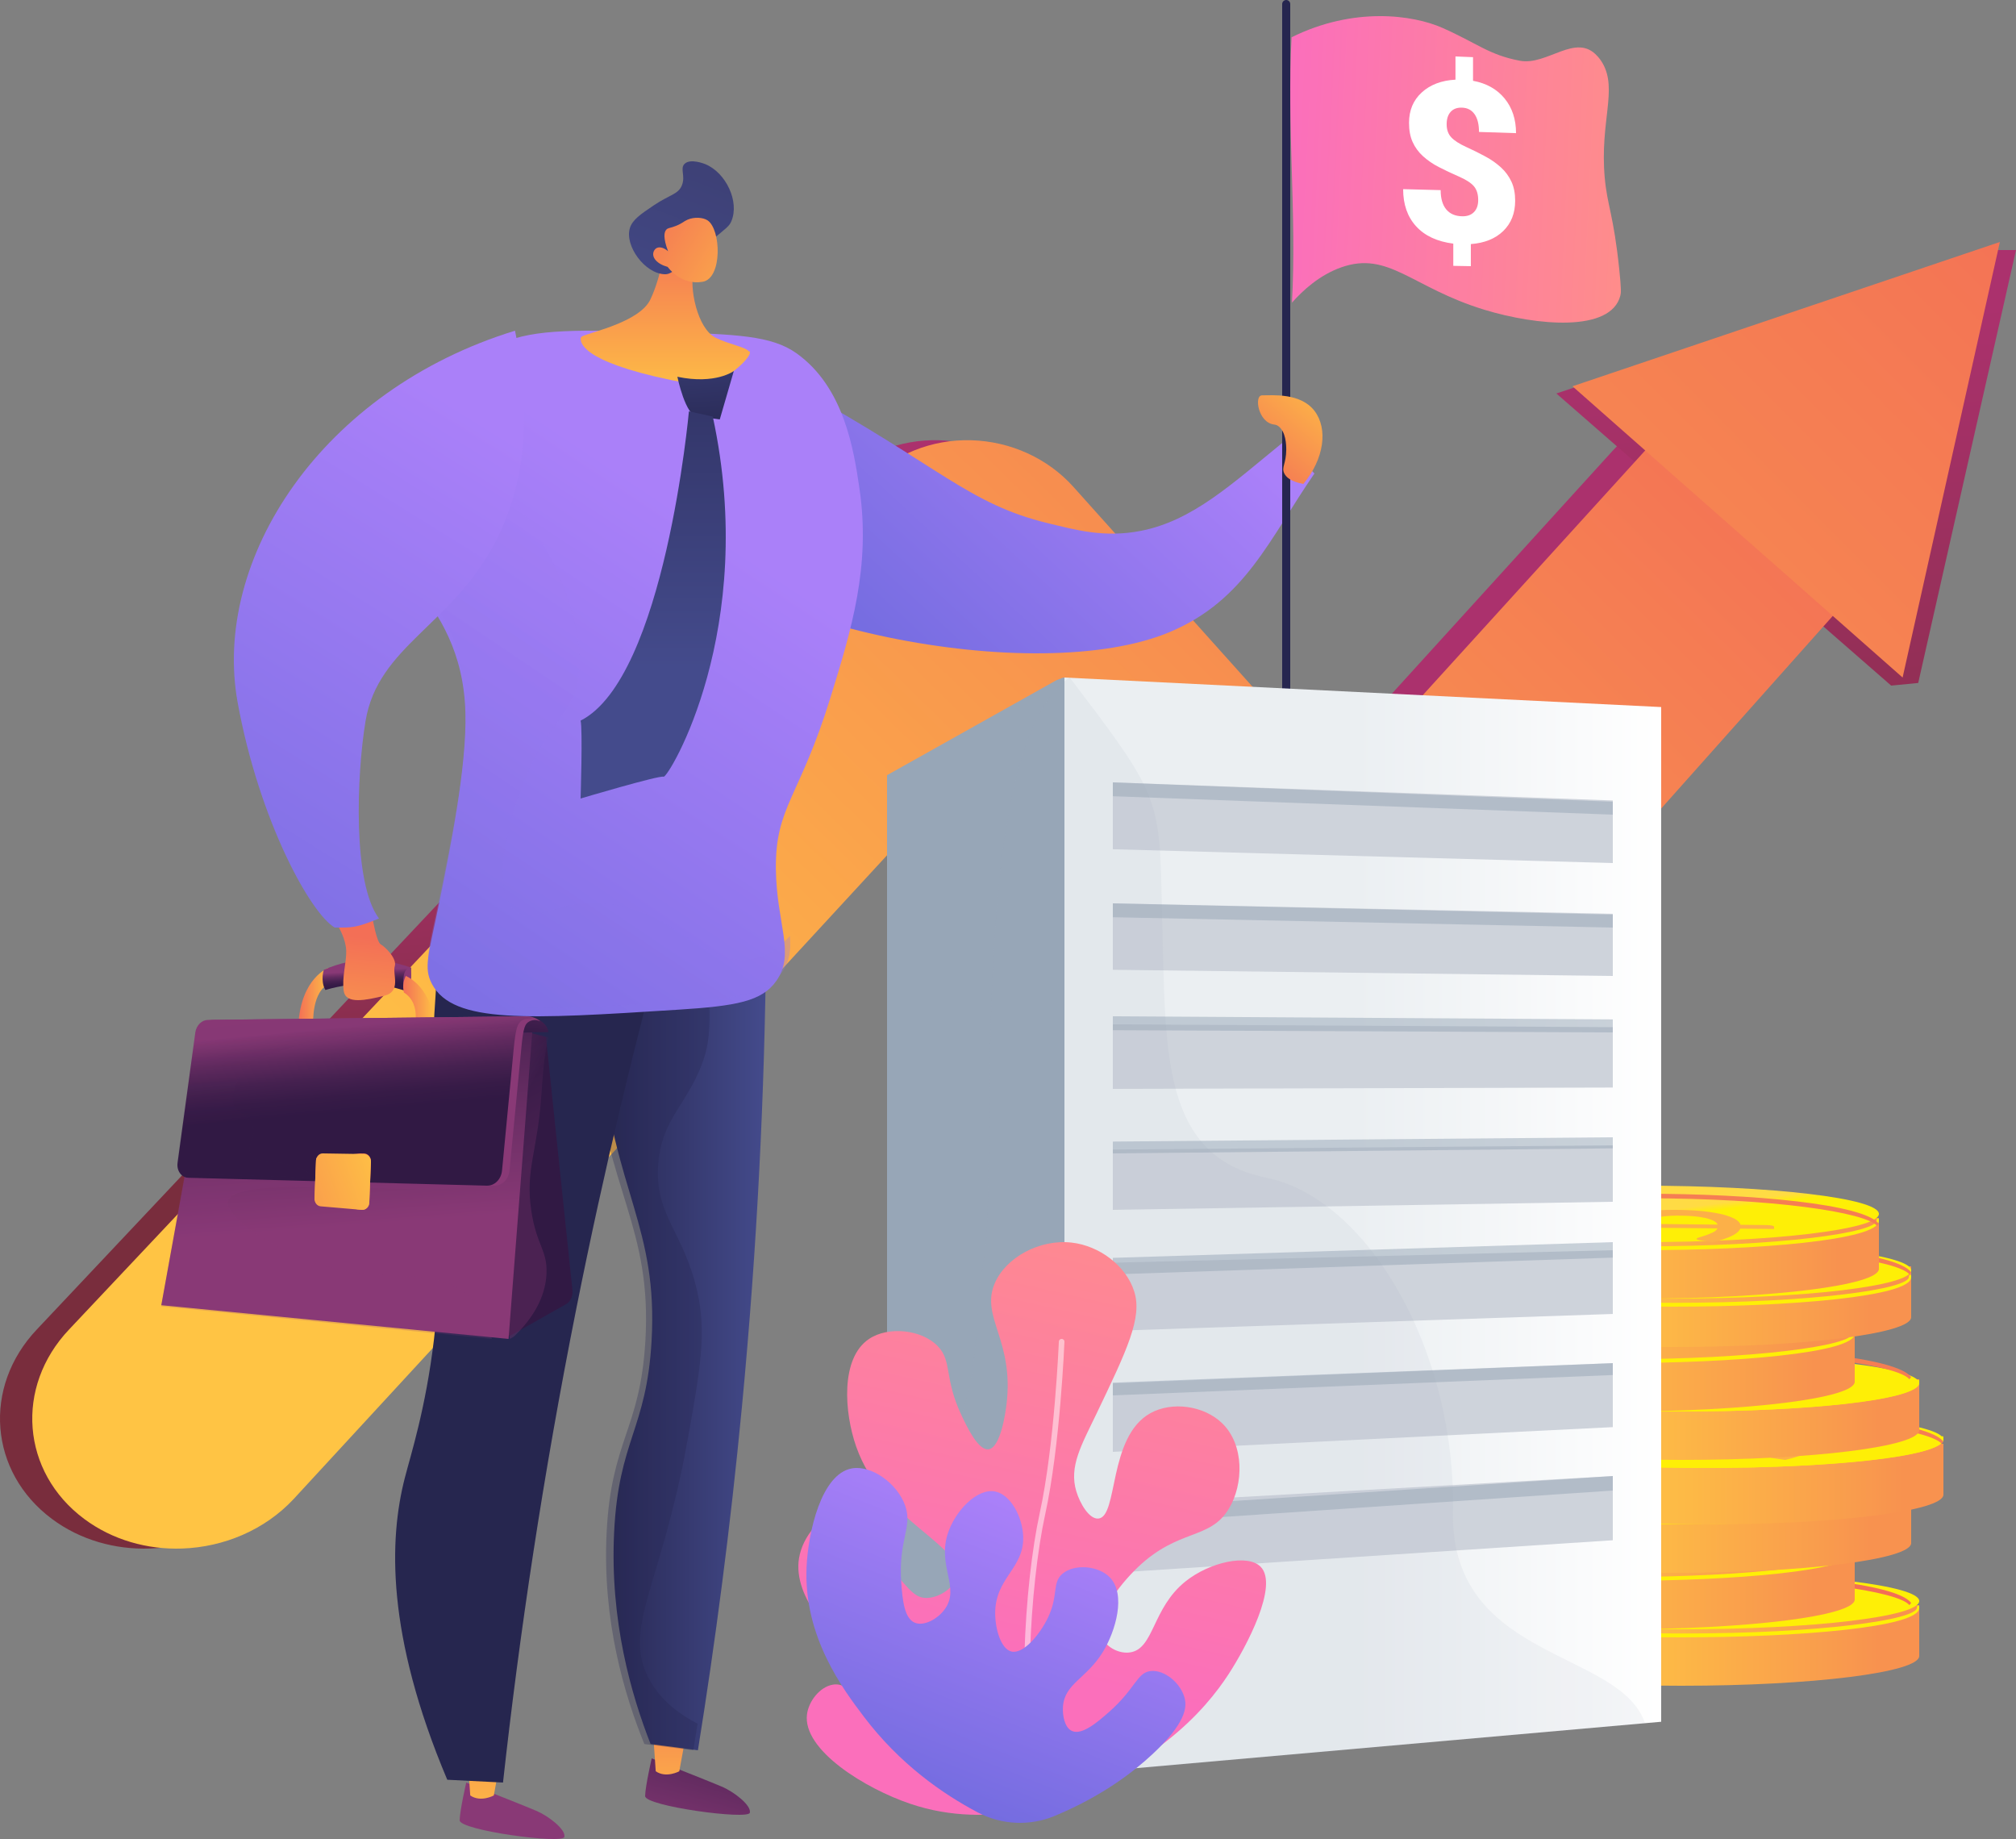 <?xml version="1.0" encoding="UTF-8"?>
<svg width="250px" height="228px" viewBox="0 0 250 228" version="1.1" xmlns="http://www.w3.org/2000/svg" xmlns:xlink="http://www.w3.org/1999/xlink">
    <rect x="0" y="0" width="250" height="228" fill="#808080" stroke="none"/>
    <title>Asset 1 CopySVG</title>
    <defs>
        <linearGradient x1="-8.548%" y1="50%" x2="106.495%" y2="50%" id="linearGradient-1">
            <stop stop-color="#FCB148" offset="0%"></stop>
            <stop stop-color="#FDBA46" offset="5%"></stop>
            <stop stop-color="#FFC244" offset="14%"></stop>
            <stop stop-color="#FFC444" offset="32%"></stop>
            <stop stop-color="#FDB946" offset="48%"></stop>
            <stop stop-color="#F99C4D" offset="78%"></stop>
            <stop stop-color="#F8924F" offset="87%"></stop>
            <stop stop-color="#F8924F" offset="100%"></stop>
        </linearGradient>
        <linearGradient x1="49.503%" y1="49.548%" x2="55.568%" y2="55.055%" id="linearGradient-2">
            <stop stop-color="#FFDB44" offset="0%"></stop>
            <stop stop-color="#FEEF06" offset="100%"></stop>
        </linearGradient>
        <linearGradient x1="49.237%" y1="49.413%" x2="51.098%" y2="50.366%" id="linearGradient-3">
            <stop stop-color="#FFDB44" offset="0%"></stop>
            <stop stop-color="#FEEF06" offset="100%"></stop>
        </linearGradient>
        <linearGradient x1="50.902%" y1="50.753%" x2="49.019%" y2="49.596%" id="linearGradient-4">
            <stop stop-color="#F36F56" offset="0%"></stop>
            <stop stop-color="#F99C4C" offset="31%"></stop>
            <stop stop-color="#FDB946" offset="55%"></stop>
            <stop stop-color="#FFC444" offset="68%"></stop>
            <stop stop-color="#FFC244" offset="80%"></stop>
            <stop stop-color="#FEBA46" offset="87%"></stop>
            <stop stop-color="#FCAD49" offset="92%"></stop>
            <stop stop-color="#F99A4D" offset="96%"></stop>
            <stop stop-color="#F68252" offset="100%"></stop>
            <stop stop-color="#F57E53" offset="100%"></stop>
        </linearGradient>
        <linearGradient x1="-8.549%" y1="50.032%" x2="106.497%" y2="50.032%" id="linearGradient-5">
            <stop stop-color="#FCB148" offset="0%"></stop>
            <stop stop-color="#FDBA46" offset="5%"></stop>
            <stop stop-color="#FFC244" offset="14%"></stop>
            <stop stop-color="#FFC444" offset="32%"></stop>
            <stop stop-color="#FDB946" offset="48%"></stop>
            <stop stop-color="#F99C4D" offset="78%"></stop>
            <stop stop-color="#F8924F" offset="87%"></stop>
            <stop stop-color="#F8924F" offset="100%"></stop>
        </linearGradient>
        <linearGradient x1="49.229%" y1="49.413%" x2="51.091%" y2="50.365%" id="linearGradient-6">
            <stop stop-color="#FFDB44" offset="0%"></stop>
            <stop stop-color="#FEEF06" offset="100%"></stop>
        </linearGradient>
        <linearGradient x1="-545.783%" y1="33.591%" x2="-543.902%" y2="34.747%" id="linearGradient-7">
            <stop stop-color="#F36F56" offset="0%"></stop>
            <stop stop-color="#F99C4C" offset="31%"></stop>
            <stop stop-color="#FDB946" offset="55%"></stop>
            <stop stop-color="#FFC444" offset="68%"></stop>
            <stop stop-color="#FFC244" offset="80%"></stop>
            <stop stop-color="#FEBA46" offset="87%"></stop>
            <stop stop-color="#FCAD49" offset="92%"></stop>
            <stop stop-color="#F99A4D" offset="96%"></stop>
            <stop stop-color="#F68252" offset="100%"></stop>
            <stop stop-color="#F57E53" offset="100%"></stop>
        </linearGradient>
        <linearGradient x1="49.503%" y1="49.548%" x2="55.568%" y2="55.055%" id="linearGradient-8">
            <stop stop-color="#FFDB44" offset="0%"></stop>
            <stop stop-color="#FEEF06" offset="100%"></stop>
        </linearGradient>
        <linearGradient x1="49.237%" y1="49.413%" x2="51.098%" y2="50.366%" id="linearGradient-9">
            <stop stop-color="#FFDB44" offset="0%"></stop>
            <stop stop-color="#FEEF06" offset="100%"></stop>
        </linearGradient>
        <linearGradient x1="-570.115%" y1="35.32%" x2="-568.233%" y2="36.476%" id="linearGradient-10">
            <stop stop-color="#F36F56" offset="0%"></stop>
            <stop stop-color="#F99C4C" offset="31%"></stop>
            <stop stop-color="#FDB946" offset="55%"></stop>
            <stop stop-color="#FFC444" offset="68%"></stop>
            <stop stop-color="#FFC244" offset="80%"></stop>
            <stop stop-color="#FEBA46" offset="87%"></stop>
            <stop stop-color="#FCAD49" offset="92%"></stop>
            <stop stop-color="#F99A4D" offset="96%"></stop>
            <stop stop-color="#F68252" offset="100%"></stop>
            <stop stop-color="#F57E53" offset="100%"></stop>
        </linearGradient>
        <linearGradient x1="-8.549%" y1="50.036%" x2="106.495%" y2="50.036%" id="linearGradient-11">
            <stop stop-color="#FCB148" offset="0%"></stop>
            <stop stop-color="#FDBA46" offset="5%"></stop>
            <stop stop-color="#FFC244" offset="14%"></stop>
            <stop stop-color="#FFC444" offset="32%"></stop>
            <stop stop-color="#FDB946" offset="48%"></stop>
            <stop stop-color="#F99C4D" offset="78%"></stop>
            <stop stop-color="#F8924F" offset="87%"></stop>
            <stop stop-color="#F8924F" offset="100%"></stop>
        </linearGradient>
        <linearGradient x1="49.237%" y1="49.413%" x2="51.098%" y2="50.365%" id="linearGradient-12">
            <stop stop-color="#FFDB44" offset="0%"></stop>
            <stop stop-color="#FEEF06" offset="100%"></stop>
        </linearGradient>
        <linearGradient x1="-584.864%" y1="37.054%" x2="-582.982%" y2="38.21%" id="linearGradient-13">
            <stop stop-color="#F36F56" offset="0%"></stop>
            <stop stop-color="#F99C4C" offset="31%"></stop>
            <stop stop-color="#FDB946" offset="55%"></stop>
            <stop stop-color="#FFC444" offset="68%"></stop>
            <stop stop-color="#FFC244" offset="80%"></stop>
            <stop stop-color="#FEBA46" offset="87%"></stop>
            <stop stop-color="#FCAD49" offset="92%"></stop>
            <stop stop-color="#F99A4D" offset="96%"></stop>
            <stop stop-color="#F68252" offset="100%"></stop>
            <stop stop-color="#F57E53" offset="100%"></stop>
        </linearGradient>
        <linearGradient x1="49.503%" y1="49.548%" x2="55.568%" y2="55.055%" id="linearGradient-14">
            <stop stop-color="#FFDB44" offset="0%"></stop>
            <stop stop-color="#FEEF06" offset="100%"></stop>
        </linearGradient>
        <linearGradient x1="-573.971%" y1="38.925%" x2="-572.088%" y2="40.081%" id="linearGradient-15">
            <stop stop-color="#F36F56" offset="0%"></stop>
            <stop stop-color="#F99C4C" offset="31%"></stop>
            <stop stop-color="#FDB946" offset="55%"></stop>
            <stop stop-color="#FFC444" offset="68%"></stop>
            <stop stop-color="#FFC244" offset="80%"></stop>
            <stop stop-color="#FEBA46" offset="87%"></stop>
            <stop stop-color="#FCAD49" offset="92%"></stop>
            <stop stop-color="#F99A4D" offset="96%"></stop>
            <stop stop-color="#F68252" offset="100%"></stop>
            <stop stop-color="#F57E53" offset="100%"></stop>
        </linearGradient>
        <linearGradient x1="-8.549%" y1="50%" x2="106.497%" y2="50%" id="linearGradient-16">
            <stop stop-color="#FCB148" offset="0%"></stop>
            <stop stop-color="#FDBA46" offset="5%"></stop>
            <stop stop-color="#FFC244" offset="14%"></stop>
            <stop stop-color="#FFC444" offset="32%"></stop>
            <stop stop-color="#FDB946" offset="48%"></stop>
            <stop stop-color="#F99C4D" offset="78%"></stop>
            <stop stop-color="#F8924F" offset="87%"></stop>
            <stop stop-color="#F8924F" offset="100%"></stop>
        </linearGradient>
        <linearGradient x1="49.501%" y1="49.548%" x2="55.566%" y2="55.055%" id="linearGradient-17">
            <stop stop-color="#FFDB44" offset="0%"></stop>
            <stop stop-color="#FEEF06" offset="100%"></stop>
        </linearGradient>
        <linearGradient x1="49.229%" y1="49.413%" x2="51.091%" y2="50.366%" id="linearGradient-18">
            <stop stop-color="#FFDB44" offset="0%"></stop>
            <stop stop-color="#FEEF06" offset="100%"></stop>
        </linearGradient>
        <linearGradient x1="-545.739%" y1="40.663%" x2="-543.858%" y2="41.819%" id="linearGradient-19">
            <stop stop-color="#F36F56" offset="0%"></stop>
            <stop stop-color="#F99C4C" offset="31%"></stop>
            <stop stop-color="#FDB946" offset="55%"></stop>
            <stop stop-color="#FFC444" offset="68%"></stop>
            <stop stop-color="#FFC244" offset="80%"></stop>
            <stop stop-color="#FEBA46" offset="87%"></stop>
            <stop stop-color="#FCAD49" offset="92%"></stop>
            <stop stop-color="#F99A4D" offset="96%"></stop>
            <stop stop-color="#F68252" offset="100%"></stop>
            <stop stop-color="#F57E53" offset="100%"></stop>
        </linearGradient>
        <linearGradient x1="-8.548%" y1="49.995%" x2="106.495%" y2="49.995%" id="linearGradient-20">
            <stop stop-color="#FCB148" offset="0%"></stop>
            <stop stop-color="#FDBA46" offset="5%"></stop>
            <stop stop-color="#FFC244" offset="14%"></stop>
            <stop stop-color="#FFC444" offset="32%"></stop>
            <stop stop-color="#FDB946" offset="48%"></stop>
            <stop stop-color="#F99C4D" offset="78%"></stop>
            <stop stop-color="#F8924F" offset="87%"></stop>
            <stop stop-color="#F8924F" offset="100%"></stop>
        </linearGradient>
        <linearGradient x1="-570.115%" y1="42.388%" x2="-568.233%" y2="43.545%" id="linearGradient-21">
            <stop stop-color="#F36F56" offset="0%"></stop>
            <stop stop-color="#F99C4C" offset="31%"></stop>
            <stop stop-color="#FDB946" offset="55%"></stop>
            <stop stop-color="#FFC444" offset="68%"></stop>
            <stop stop-color="#FFC244" offset="80%"></stop>
            <stop stop-color="#FEBA46" offset="87%"></stop>
            <stop stop-color="#FCAD49" offset="92%"></stop>
            <stop stop-color="#F99A4D" offset="96%"></stop>
            <stop stop-color="#F68252" offset="100%"></stop>
            <stop stop-color="#F57E53" offset="100%"></stop>
        </linearGradient>
        <linearGradient x1="-8.549%" y1="50%" x2="106.495%" y2="50%" id="linearGradient-22">
            <stop stop-color="#FCB148" offset="0%"></stop>
            <stop stop-color="#FDBA46" offset="5%"></stop>
            <stop stop-color="#FFC244" offset="14%"></stop>
            <stop stop-color="#FFC444" offset="32%"></stop>
            <stop stop-color="#FDB946" offset="48%"></stop>
            <stop stop-color="#F99C4D" offset="78%"></stop>
            <stop stop-color="#F8924F" offset="87%"></stop>
            <stop stop-color="#F8924F" offset="100%"></stop>
        </linearGradient>
        <linearGradient x1="49.229%" y1="49.413%" x2="51.09%" y2="50.366%" id="linearGradient-23">
            <stop stop-color="#FFDB44" offset="0%"></stop>
            <stop stop-color="#FEEF06" offset="100%"></stop>
        </linearGradient>
        <linearGradient x1="-557.455%" y1="44.122%" x2="-555.573%" y2="45.279%" id="linearGradient-24">
            <stop stop-color="#F36F56" offset="0%"></stop>
            <stop stop-color="#F99C4C" offset="31%"></stop>
            <stop stop-color="#FDB946" offset="55%"></stop>
            <stop stop-color="#FFC444" offset="68%"></stop>
            <stop stop-color="#FFC244" offset="80%"></stop>
            <stop stop-color="#FEBA46" offset="87%"></stop>
            <stop stop-color="#FCAD49" offset="92%"></stop>
            <stop stop-color="#F99A4D" offset="96%"></stop>
            <stop stop-color="#F68252" offset="100%"></stop>
            <stop stop-color="#F57E53" offset="100%"></stop>
        </linearGradient>
        <linearGradient x1="46.632%" y1="30.487%" x2="51.501%" y2="58.585%" id="linearGradient-25">
            <stop stop-color="#AB316D" offset="0%"></stop>
            <stop stop-color="#792D3D" offset="100%"></stop>
        </linearGradient>
        <linearGradient x1="49.783%" y1="18.017%" x2="69.187%" y2="187.711%" id="linearGradient-26">
            <stop stop-color="#AB316D" offset="0%"></stop>
            <stop stop-color="#792D3D" offset="100%"></stop>
        </linearGradient>
        <linearGradient x1="19.235%" y1="68.982%" x2="104.078%" y2="16.261%" id="linearGradient-27">
            <stop stop-color="#FFC444" offset="0%"></stop>
            <stop stop-color="#F36F56" offset="100%"></stop>
        </linearGradient>
        <linearGradient x1="-226.965%" y1="339.072%" x2="121.434%" y2="-17.843%" id="linearGradient-28">
            <stop stop-color="#FFC444" offset="0%"></stop>
            <stop stop-color="#F36F56" offset="100%"></stop>
        </linearGradient>
        <linearGradient x1="132.325%" y1="-115.09%" x2="4.422%" y2="150.565%" id="linearGradient-29">
            <stop stop-color="#311944" offset="0%"></stop>
            <stop stop-color="#893976" offset="100%"></stop>
        </linearGradient>
        <linearGradient x1="52.318%" y1="244.489%" x2="48.337%" y2="-173.198%" id="linearGradient-30">
            <stop stop-color="#FFC444" offset="0%"></stop>
            <stop stop-color="#F36F56" offset="100%"></stop>
        </linearGradient>
        <linearGradient x1="-988.312%" y1="-155.89%" x2="-860.419%" y2="109.803%" id="linearGradient-31">
            <stop stop-color="#311944" offset="0%"></stop>
            <stop stop-color="#893976" offset="100%"></stop>
        </linearGradient>
        <linearGradient x1="51.61%" y1="179.235%" x2="47.628%" y2="-238.453%" id="linearGradient-32">
            <stop stop-color="#FFC444" offset="0%"></stop>
            <stop stop-color="#F36F56" offset="100%"></stop>
        </linearGradient>
        <linearGradient x1="100%" y1="50.003%" x2="0%" y2="50.003%" id="linearGradient-33">
            <stop stop-color="#444B8C" offset="0%"></stop>
            <stop stop-color="#26264F" offset="100%"></stop>
        </linearGradient>
        <linearGradient x1="-1088.642%" y1="49.998%" x2="-943.869%" y2="49.998%" id="linearGradient-34">
            <stop stop-color="#444B8C" offset="0%"></stop>
            <stop stop-color="#26264F" offset="100%"></stop>
        </linearGradient>
        <linearGradient x1="-386.865%" y1="50%" x2="-286.865%" y2="50%" id="linearGradient-35">
            <stop stop-color="#444B8C" offset="0%"></stop>
            <stop stop-color="#26264F" offset="100%"></stop>
        </linearGradient>
        <linearGradient x1="-3.69%" y1="74.179%" x2="90.393%" y2="26.608%" id="linearGradient-36">
            <stop stop-color="#6165D7" offset="0%"></stop>
            <stop stop-color="#AA80F9" offset="100%"></stop>
        </linearGradient>
        <linearGradient x1="0.488%" y1="150.434%" x2="60.76%" y2="25.178%" id="linearGradient-37">
            <stop stop-color="#6165D7" offset="0%"></stop>
            <stop stop-color="#AA80F9" offset="100%"></stop>
        </linearGradient>
        <linearGradient x1="-1.694%" y1="157.768%" x2="66.796%" y2="14.315%" id="linearGradient-38">
            <stop stop-color="#6165D7" offset="0%"></stop>
            <stop stop-color="#AA80F9" offset="100%"></stop>
        </linearGradient>
        <linearGradient x1="100%" y1="49.992%" x2="0%" y2="49.992%" id="linearGradient-39">
            <stop stop-color="#FFC444" offset="0%"></stop>
            <stop stop-color="#F36F56" offset="100%"></stop>
        </linearGradient>
        <linearGradient x1="55.735%" y1="85.607%" x2="48.472%" y2="39.19%" id="linearGradient-40">
            <stop stop-color="#311944" offset="10%"></stop>
            <stop stop-color="#371B47" offset="27%"></stop>
            <stop stop-color="#462150" offset="48%"></stop>
            <stop stop-color="#612A5F" offset="72%"></stop>
            <stop stop-color="#853774" offset="97%"></stop>
            <stop stop-color="#893976" offset="100%"></stop>
        </linearGradient>
        <linearGradient x1="-1789.808%" y1="55.615%" x2="-1605.932%" y2="246.008%" id="linearGradient-41">
            <stop stop-color="#311944" offset="10%"></stop>
            <stop stop-color="#371B47" offset="27%"></stop>
            <stop stop-color="#462150" offset="48%"></stop>
            <stop stop-color="#612A5F" offset="72%"></stop>
            <stop stop-color="#853774" offset="97%"></stop>
            <stop stop-color="#893976" offset="100%"></stop>
        </linearGradient>
        <linearGradient x1="100%" y1="50%" x2="0.001%" y2="50%" id="linearGradient-42">
            <stop stop-color="#FFC444" offset="0%"></stop>
            <stop stop-color="#F36F56" offset="100%"></stop>
        </linearGradient>
        <linearGradient x1="13.775%" y1="217.422%" x2="186.571%" y2="-529.143%" id="linearGradient-43">
            <stop stop-color="#311944" offset="10%"></stop>
            <stop stop-color="#6D2F66" offset="69%"></stop>
            <stop stop-color="#893976" offset="100%"></stop>
        </linearGradient>
        <linearGradient x1="-43.114%" y1="83.961%" x2="-77.335%" y2="30.603%" id="linearGradient-44">
            <stop stop-color="#311944" offset="0%"></stop>
            <stop stop-color="#893976" offset="100%"></stop>
        </linearGradient>
        <linearGradient x1="-28.655%" y1="9.72%" x2="-22.029%" y2="58.173%" id="linearGradient-45">
            <stop stop-color="#311944" offset="0%"></stop>
            <stop stop-color="#893976" offset="100%"></stop>
        </linearGradient>
        <linearGradient x1="-134.883%" y1="-16.934%" x2="-125.922%" y2="79.594%" id="linearGradient-46">
            <stop stop-color="#311944" offset="10%"></stop>
            <stop stop-color="#6D2F66" offset="69%"></stop>
            <stop stop-color="#893976" offset="100%"></stop>
        </linearGradient>
        <linearGradient x1="-167.583%" y1="34.234%" x2="-94.254%" y2="86.225%" id="linearGradient-47">
            <stop stop-color="#311944" offset="0%"></stop>
            <stop stop-color="#893976" offset="100%"></stop>
        </linearGradient>
        <linearGradient x1="-182.85%" y1="49.875%" x2="-153.859%" y2="49.339%" id="linearGradient-48">
            <stop stop-color="#311944" offset="10%"></stop>
            <stop stop-color="#6D2F66" offset="69%"></stop>
            <stop stop-color="#893976" offset="100%"></stop>
        </linearGradient>
        <linearGradient x1="-134.902%" y1="96.129%" x2="-144.892%" y2="42.326%" id="linearGradient-49">
            <stop stop-color="#311944" offset="10%"></stop>
            <stop stop-color="#371B47" offset="27%"></stop>
            <stop stop-color="#462150" offset="48%"></stop>
            <stop stop-color="#612A5F" offset="72%"></stop>
            <stop stop-color="#853774" offset="97%"></stop>
            <stop stop-color="#893976" offset="100%"></stop>
        </linearGradient>
        <linearGradient x1="-130.036%" y1="104.904%" x2="-146.981%" y2="35.729%" id="linearGradient-50">
            <stop stop-color="#311944" offset="0%"></stop>
            <stop stop-color="#893976" offset="100%"></stop>
        </linearGradient>
        <linearGradient x1="-158.834%" y1="155.073%" x2="160.127%" y2="-2.647%" id="linearGradient-51">
            <stop stop-color="#FFC444" offset="0%"></stop>
            <stop stop-color="#F36F56" offset="100%"></stop>
        </linearGradient>
        <linearGradient x1="132%" y1="22.414%" x2="-193.581%" y2="131.459%" id="linearGradient-52">
            <stop stop-color="#FFC444" offset="0%"></stop>
            <stop stop-color="#F36F56" offset="100%"></stop>
        </linearGradient>
        <linearGradient x1="36.166%" y1="234.237%" x2="51.608%" y2="22.025%" id="linearGradient-53">
            <stop stop-color="#FFC444" offset="0%"></stop>
            <stop stop-color="#F36F56" offset="100%"></stop>
        </linearGradient>
        <linearGradient x1="11.101%" y1="167.67%" x2="64.494%" y2="8.699%" id="linearGradient-54">
            <stop stop-color="#6165D7" offset="0%"></stop>
            <stop stop-color="#AA80F9" offset="100%"></stop>
        </linearGradient>
        <linearGradient x1="50.006%" y1="112.161%" x2="50.006%" y2="-8.765%" id="linearGradient-55">
            <stop stop-color="#FFC444" offset="0%"></stop>
            <stop stop-color="#F36F56" offset="100%"></stop>
        </linearGradient>
        <linearGradient x1="5.076%" y1="173.914%" x2="65.626%" y2="12.625%" id="linearGradient-56">
            <stop stop-color="#444B8C" offset="0%"></stop>
            <stop stop-color="#3E4177" offset="100%"></stop>
        </linearGradient>
        <linearGradient x1="184.555%" y1="132.988%" x2="-31.147%" y2="4.057%" id="linearGradient-57">
            <stop stop-color="#FFC444" offset="0%"></stop>
            <stop stop-color="#F36F56" offset="100%"></stop>
        </linearGradient>
        <linearGradient x1="32.659%" y1="-183.342%" x2="62.331%" y2="160.278%" id="linearGradient-58">
            <stop stop-color="#444B8C" offset="0%"></stop>
            <stop stop-color="#26264F" offset="100%"></stop>
        </linearGradient>
        <linearGradient x1="49.996%" y1="66.274%" x2="49.996%" y2="-54.646%" id="linearGradient-59">
            <stop stop-color="#444B8C" offset="0%"></stop>
            <stop stop-color="#26264F" offset="100%"></stop>
        </linearGradient>
        <linearGradient x1="112.493%" y1="52.62%" x2="0.764%" y2="47.532%" id="linearGradient-60">
            <stop stop-color="#FF9085" offset="0%"></stop>
            <stop stop-color="#FB6FBB" offset="100%"></stop>
        </linearGradient>
        <linearGradient x1="95.33%" y1="-26.39%" x2="4.945%" y2="106.317%" id="linearGradient-61">
            <stop stop-color="#FFC444" offset="0%"></stop>
            <stop stop-color="#F36F56" offset="100%"></stop>
        </linearGradient>
        <linearGradient x1="0%" y1="50%" x2="100%" y2="50%" id="linearGradient-62">
            <stop stop-color="#EBEFF2" offset="49%"></stop>
            <stop stop-color="#FFFFFF" offset="100%"></stop>
        </linearGradient>
        <linearGradient x1="64.771%" y1="-19.604%" x2="46.956%" y2="74.078%" id="linearGradient-63">
            <stop stop-color="#FF9085" offset="0%"></stop>
            <stop stop-color="#FB6FBB" offset="100%"></stop>
        </linearGradient>
        <linearGradient x1="62.712%" y1="14.241%" x2="19.269%" y2="117.602%" id="linearGradient-64">
            <stop stop-color="#AA80F9" offset="0%"></stop>
            <stop stop-color="#6165D7" offset="100%"></stop>
        </linearGradient>
    </defs>
    <g id="Page-1" stroke="none" stroke-width="1" fill="none" fill-rule="evenodd">
        <g id="Asset-1-Copy" fill-rule="nonzero">
            <path d="M179,199 L179,205.309 C179,207.348 192.208,209 208.5,209 C224.792,209 238,207.348 238,205.309 L238,199 L179,199 Z" id="Path" fill="url(#linearGradient-1)"></path>
            <path d="M238,198.5 C238,200.433 224.792,202 208.5,202 C192.208,202 179,200.433 179,198.5 C179,196.567 192.208,195 208.5,195 C224.792,195 238,196.563 238,198.5 Z" id="Path" fill="url(#linearGradient-2)"></path>
            <path d="M208.499,203 C194.081,203 179,201.758 179,199.363 C179,199.231 179.053,199 179.198,199 C179.344,199 179.281,199.181 179.281,199.313 C179.281,200.831 191.279,202.524 208.498,202.524 C225.717,202.524 237.715,200.83 237.715,199.313 C237.715,199.181 237.74,199.058 237.886,199.058 C238.031,199.058 237.996,199.235 237.996,199.366 C237.994,201.76 222.916,203 208.499,203 Z" id="Path" fill="url(#linearGradient-3)"></path>
            <path d="M205.514,198.694 C205.798,198.489 206.102,198.288 206.424,198.09 C206.817,197.861 207.235,197.68 207.669,197.552 C208.295,197.368 208.934,197.237 209.58,197.16 C210.53,197.049 211.486,196.995 212.442,197.001 C213.562,196.995 214.613,197.032 215.596,197.112 C216.466,197.175 217.332,197.294 218.189,197.468 C218.816,197.587 219.427,197.783 220.01,198.052 C220.475,198.285 220.752,198.552 220.841,198.851 L224.103,198.886 C224.313,198.885 224.522,198.905 224.729,198.946 C224.913,198.984 224.999,199.033 225,199.093 L225,199.371 L220.806,199.329 C220.659,199.67 220.284,199.982 219.681,200.265 C219.078,200.548 218.311,200.793 217.382,201 L215.854,200.78 C215.739,200.764 215.626,200.736 215.516,200.697 C215.424,200.664 215.386,200.628 215.386,200.588 C215.386,200.549 215.503,200.474 215.74,200.405 C215.976,200.336 216.243,200.252 216.539,200.15 C216.838,200.048 217.13,199.928 217.415,199.791 C217.7,199.653 217.89,199.489 217.989,199.296 L208.09,199.195 C207.809,199.406 207.517,199.602 207.216,199.78 C206.809,200.005 206.378,200.179 205.931,200.297 C205.277,200.473 204.611,200.598 203.939,200.67 C202.941,200.776 201.939,200.827 200.935,200.822 C200.028,200.827 199.143,200.792 198.28,200.716 C197.504,200.653 196.733,200.539 195.971,200.375 C195.4,200.258 194.845,200.07 194.318,199.814 C193.889,199.59 193.648,199.336 193.598,199.049 L190.911,199.02 C190.699,199.02 190.486,199.001 190.277,198.962 C190.092,198.924 190,198.875 190,198.813 L190,198.535 L193.672,198.571 C193.834,198.278 194.167,198.023 194.676,197.805 C195.281,197.558 195.904,197.363 196.54,197.225 L197.77,197.4 C198.139,197.454 198.328,197.517 198.328,197.591 C198.328,197.63 198.254,197.679 198.099,197.737 C197.943,197.796 197.76,197.866 197.544,197.947 C197.335,198.028 197.13,198.124 196.933,198.234 C196.759,198.322 196.606,198.449 196.485,198.606 L205.514,198.694 Z M196.454,199.076 C196.528,199.258 196.692,199.416 196.942,199.548 C197.239,199.697 197.552,199.807 197.875,199.875 C198.29,199.967 198.71,200.031 199.133,200.066 C199.6,200.105 200.089,200.123 200.598,200.121 C201.118,200.122 201.638,200.096 202.155,200.042 C202.547,200.001 202.936,199.933 203.32,199.838 C203.619,199.764 203.912,199.664 204.195,199.539 C204.427,199.433 204.65,199.31 204.864,199.168 L196.454,199.076 Z M218.006,198.827 C217.932,198.642 217.752,198.48 217.472,198.34 C217.129,198.18 216.769,198.063 216.399,197.989 C215.897,197.885 215.389,197.814 214.878,197.778 C214.301,197.732 213.664,197.71 212.966,197.714 C212.431,197.713 211.896,197.741 211.364,197.8 C210.971,197.844 210.582,197.917 210.199,198.019 C209.911,198.095 209.631,198.203 209.363,198.339 C209.142,198.456 208.928,198.587 208.722,198.731 L218.006,198.827 Z" id="Shape" fill="#FCB048"></path>
            <path d="M207.946,195 C194.834,195 181.183,196.228 179,198.605 C179.085,198.689 179.165,198.778 179.239,198.873 C181.079,197.222 192.351,195.561 207.946,195.561 C223.939,195.561 235.393,197.309 236.78,199 C236.848,198.907 236.922,198.818 237,198.735 C235.196,196.275 221.289,195 207.946,195 Z" id="Path" fill="url(#linearGradient-4)"></path>
            <path d="M171,192.003 L171,198.309 C171,200.347 184.208,202 200.5,202 C216.793,202 230,200.35 230,198.309 L230,192 L171,192.003 Z" id="Path" fill="url(#linearGradient-5)"></path>
            <path d="M230,191.5 C230,193.433 216.792,195 200.5,195 C184.208,195 171,193.433 171,191.5 C171,189.567 184.208,188 200.5,188 C216.792,188 230,189.567 230,191.5 Z" id="Path" fill="url(#linearGradient-2)"></path>
            <path d="M200.494,196 C186.076,196 171,194.758 171,192.363 C171,192.231 171.052,192 171.197,192 C171.343,192 171.281,192.181 171.281,192.313 C171.281,193.831 183.278,195.524 200.498,195.524 C217.719,195.524 229.715,193.83 229.715,192.313 C229.715,192.181 229.74,192.058 229.886,192.058 C230.031,192.058 229.996,192.235 229.996,192.366 C229.989,194.756 214.912,196 200.494,196 Z" id="Path" fill="url(#linearGradient-6)"></path>
            <path d="M197.515,192.694 C197.799,192.49 198.101,192.289 198.426,192.09 C198.819,191.861 199.237,191.68 199.67,191.552 C200.296,191.368 200.934,191.237 201.58,191.16 C202.53,191.049 203.486,190.995 204.443,191.001 C205.563,190.995 206.614,191.032 207.596,191.112 C208.467,191.175 209.334,191.293 210.19,191.467 C210.817,191.586 211.428,191.783 212.011,192.052 C212.476,192.285 212.753,192.551 212.842,192.851 L216.104,192.886 C216.314,192.885 216.523,192.905 216.729,192.946 C216.914,192.984 217,193.033 217,193.093 L217,193.37 L212.807,193.329 C212.659,193.67 212.284,193.982 211.682,194.265 C211.08,194.548 210.313,194.793 209.381,195 L207.854,194.78 C207.739,194.763 207.627,194.736 207.517,194.697 C207.425,194.664 207.386,194.628 207.386,194.588 C207.386,194.535 207.504,194.474 207.74,194.405 C207.977,194.336 208.243,194.251 208.54,194.15 C208.838,194.048 209.131,193.928 209.416,193.791 C209.7,193.653 209.89,193.489 209.99,193.296 L200.09,193.195 C199.809,193.407 199.517,193.602 199.215,193.78 C198.809,194.005 198.378,194.179 197.932,194.297 C197.277,194.473 196.611,194.598 195.939,194.67 C194.941,194.775 193.939,194.826 192.936,194.822 C192.028,194.822 191.145,194.79 190.28,194.715 C189.504,194.653 188.733,194.54 187.971,194.375 C187.4,194.258 186.844,194.069 186.317,193.813 C185.886,193.591 185.646,193.335 185.597,193.048 L182.911,193.02 C182.699,193.02 182.486,193.001 182.277,192.962 C182.092,192.924 182,192.875 182,192.813 L182,192.535 L185.673,192.571 C185.835,192.278 186.168,192.023 186.676,191.805 C187.281,191.558 187.904,191.363 188.54,191.225 L189.77,191.4 C190.139,191.454 190.324,191.517 190.33,191.591 C190.33,191.63 190.254,191.679 190.1,191.737 C189.945,191.796 189.76,191.866 189.546,191.947 C189.335,192.028 189.131,192.124 188.933,192.234 C188.759,192.322 188.607,192.449 188.486,192.606 L197.515,192.694 Z M188.455,193.076 C188.529,193.259 188.693,193.416 188.943,193.549 C189.239,193.698 189.553,193.808 189.876,193.875 C190.291,193.968 190.71,194.032 191.133,194.067 C191.6,194.106 192.089,194.125 192.599,194.122 C193.119,194.123 193.638,194.097 194.155,194.043 C194.548,194.002 194.937,193.934 195.32,193.839 C195.619,193.765 195.912,193.664 196.195,193.539 C196.428,193.434 196.651,193.31 196.865,193.168 L188.455,193.076 Z M210.007,192.828 C209.933,192.643 209.753,192.481 209.473,192.341 C209.13,192.181 208.77,192.063 208.4,191.99 C207.898,191.886 207.39,191.815 206.879,191.779 C206.302,191.733 205.665,191.711 204.966,191.715 C204.431,191.714 203.896,191.742 203.364,191.801 C202.972,191.845 202.583,191.918 202.201,192.02 C201.912,192.096 201.631,192.203 201.364,192.34 C201.143,192.457 200.928,192.587 200.723,192.732 L210.007,192.828 Z" id="Shape" fill="#FCB048"></path>
            <path d="M200.946,189 C187.835,189 174.183,190.228 172,192.605 C172.085,192.688 172.165,192.778 172.239,192.872 C174.079,191.222 185.351,189.561 200.946,189.561 C216.94,189.561 228.393,191.309 229.78,193 C229.848,192.907 229.922,192.818 230,192.735 C228.196,190.274 214.289,189 200.946,189 Z" id="Path" fill="url(#linearGradient-7)"></path>
            <path d="M178,185 L178,191.309 C178,193.348 191.208,195 207.5,195 C223.792,195 237,193.348 237,191.309 L237,185 L178,185 Z" id="Path" fill="url(#linearGradient-1)"></path>
            <path d="M237,185.5 C237,187.433 223.792,189 207.5,189 C191.208,189 178,187.433 178,185.5 C178,183.567 191.208,182 207.5,182 C223.792,182 237,183.567 237,185.5 Z" id="Path" fill="url(#linearGradient-8)"></path>
            <path d="M207.499,189 C193.081,189 178,187.758 178,185.363 C178,185.23 178.052,185 178.198,185 C178.345,185 178.281,185.18 178.281,185.312 C178.281,186.831 190.279,188.524 207.498,188.524 C224.717,188.524 236.715,186.829 236.715,185.312 C236.715,185.18 236.74,185.058 236.886,185.058 C237.031,185.058 236.996,185.233 236.996,185.364 C236.994,187.76 221.919,189 207.499,189 Z" id="Path" fill="url(#linearGradient-9)"></path>
            <path d="M204.515,185.694 C204.799,185.49 205.103,185.289 205.425,185.09 C205.818,184.861 206.236,184.68 206.67,184.553 C207.295,184.368 207.934,184.237 208.58,184.161 C209.531,184.049 210.487,183.995 211.443,184.001 C212.562,183.995 213.614,184.032 214.597,184.112 C215.467,184.176 216.333,184.295 217.19,184.468 C217.817,184.587 218.428,184.784 219.011,185.052 C219.476,185.286 219.753,185.553 219.842,185.852 L223.104,185.886 C223.314,185.885 223.523,185.905 223.729,185.946 C223.914,185.984 224,186.033 224,186.093 L224,186.371 L219.806,186.329 C219.659,186.67 219.284,186.982 218.681,187.265 C218.078,187.548 217.311,187.793 216.382,188 L214.854,187.78 C214.739,187.764 214.626,187.736 214.516,187.698 C214.424,187.664 214.386,187.628 214.385,187.588 C214.384,187.549 214.503,187.474 214.74,187.406 C214.976,187.338 215.243,187.252 215.539,187.15 C215.838,187.048 216.13,186.928 216.415,186.791 C216.699,186.653 216.891,186.489 216.989,186.297 L207.09,186.195 C206.809,186.407 206.517,186.602 206.216,186.78 C205.809,187.005 205.378,187.179 204.931,187.297 C204.277,187.473 203.611,187.597 202.939,187.67 C201.941,187.776 200.939,187.827 199.935,187.822 C199.028,187.827 198.143,187.792 197.28,187.716 C196.504,187.653 195.733,187.539 194.971,187.375 C194.4,187.258 193.844,187.07 193.317,186.814 C192.889,186.591 192.648,186.336 192.598,186.049 L189.911,186.02 C189.699,186.02 189.486,186.001 189.277,185.962 C189.092,185.925 189,185.875 189,185.813 L189,185.536 L192.672,185.571 C192.834,185.278 193.167,185.023 193.675,184.805 C194.279,184.557 194.903,184.362 195.539,184.224 L196.769,184.399 C197.143,184.453 197.328,184.517 197.328,184.59 C197.328,184.629 197.253,184.678 197.099,184.737 C196.944,184.795 196.76,184.865 196.544,184.946 C196.335,185.028 196.131,185.124 195.933,185.233 C195.759,185.321 195.606,185.448 195.485,185.605 L204.515,185.694 Z M195.455,186.076 C195.529,186.258 195.693,186.416 195.942,186.548 C196.239,186.697 196.553,186.807 196.876,186.875 C197.29,186.967 197.71,187.031 198.133,187.066 C198.601,187.106 199.09,187.125 199.599,187.122 C200.119,187.123 200.638,187.096 201.155,187.042 C201.547,187.001 201.936,186.933 202.32,186.838 C202.619,186.764 202.913,186.664 203.196,186.539 C203.428,186.433 203.651,186.31 203.865,186.168 L195.455,186.076 Z M217.006,185.828 C216.933,185.642 216.753,185.48 216.473,185.34 C216.13,185.18 215.77,185.063 215.4,184.99 C214.898,184.885 214.389,184.814 213.878,184.778 C213.302,184.732 212.665,184.71 211.967,184.714 C211.432,184.713 210.897,184.741 210.365,184.8 C209.972,184.844 209.583,184.917 209.2,185.019 C208.912,185.095 208.632,185.203 208.364,185.339 C208.143,185.456 207.929,185.587 207.723,185.731 L217.006,185.828 Z" id="Shape" fill="#FCB048"></path>
            <path d="M207.945,182 C194.835,182 181.184,183.228 179,185.605 C179.085,185.689 179.165,185.778 179.239,185.873 C181.079,184.222 192.351,182.561 207.945,182.561 C223.94,182.561 235.393,184.309 236.781,186 C236.849,185.907 236.922,185.818 237,185.735 C235.197,183.274 221.289,182 207.945,182 Z" id="Path" fill="url(#linearGradient-10)"></path>
            <path d="M182,179.004 L182,185.309 C182,187.348 195.207,189 211.5,189 C227.792,189 241,187.348 241,185.309 L241,179 L182,179.004 Z" id="Path" fill="url(#linearGradient-11)"></path>
            <ellipse id="Oval" fill="url(#linearGradient-2)" cx="211.5" cy="178.5" rx="29.5" ry="3.5"></ellipse>
            <path d="M211.499,182 C197.081,182 182,180.758 182,178.363 C182,178.231 182.053,178 182.198,178 C182.344,178 182.281,178.181 182.281,178.313 C182.281,179.831 194.279,181.524 211.498,181.524 C228.717,181.524 240.715,179.83 240.715,178.313 C240.715,178.181 240.74,178.058 240.886,178.058 C241.031,178.058 240.996,178.235 240.996,178.366 C240.994,180.757 225.916,182 211.499,182 Z" id="Path" fill="url(#linearGradient-12)"></path>
            <path d="M209.514,178.694 C209.798,178.489 210.102,178.288 210.424,178.09 C210.817,177.861 211.235,177.68 211.669,177.552 C212.295,177.368 212.934,177.237 213.58,177.16 C214.53,177.049 215.486,176.995 216.442,177.001 C217.562,176.995 218.613,177.032 219.596,177.112 C220.466,177.175 221.332,177.294 222.189,177.468 C222.816,177.587 223.427,177.783 224.01,178.052 C224.475,178.285 224.752,178.552 224.841,178.851 L228.103,178.886 C228.313,178.885 228.523,178.905 228.729,178.946 C228.914,178.984 228.999,179.033 229,179.093 L229,179.371 L224.806,179.329 C224.659,179.67 224.284,179.982 223.681,180.265 C223.078,180.548 222.311,180.793 221.382,181 L219.854,180.78 C219.74,180.764 219.627,180.736 219.517,180.697 C219.425,180.664 219.386,180.628 219.386,180.588 C219.386,180.549 219.503,180.474 219.74,180.406 C219.976,180.338 220.243,180.252 220.54,180.15 C220.838,180.048 221.13,179.928 221.415,179.791 C221.7,179.653 221.89,179.489 221.989,179.296 L212.09,179.195 C211.809,179.406 211.517,179.602 211.216,179.78 C210.809,180.005 210.378,180.179 209.931,180.297 C209.277,180.473 208.611,180.598 207.939,180.67 C206.941,180.776 205.939,180.827 204.935,180.822 C204.028,180.827 203.143,180.792 202.28,180.716 C201.504,180.653 200.733,180.539 199.971,180.375 C199.4,180.258 198.845,180.07 198.318,179.813 C197.889,179.59 197.648,179.335 197.598,179.048 L194.911,179.019 C194.699,179.019 194.486,179 194.277,178.961 C194.092,178.923 194,178.874 194,178.812 L194,178.53 L197.672,178.566 C197.834,178.273 198.167,178.018 198.676,177.801 C199.281,177.553 199.904,177.359 200.54,177.22 L201.77,177.395 C202.139,177.449 202.328,177.513 202.328,177.586 C202.328,177.626 202.254,177.674 202.099,177.733 C201.943,177.791 201.76,177.861 201.544,177.942 C201.335,178.024 201.13,178.12 200.933,178.229 C200.759,178.317 200.606,178.444 200.485,178.601 L209.514,178.694 Z M200.454,179.076 C200.528,179.258 200.692,179.415 200.942,179.548 C201.239,179.697 201.552,179.807 201.875,179.875 C202.29,179.967 202.71,180.031 203.133,180.066 C203.6,180.106 204.089,180.125 204.598,180.121 C205.118,180.122 205.638,180.096 206.155,180.042 C206.547,180.001 206.936,179.933 207.32,179.838 C207.619,179.764 207.912,179.664 208.195,179.539 C208.427,179.433 208.65,179.31 208.864,179.168 L200.454,179.076 Z M222.006,178.827 C221.932,178.642 221.752,178.48 221.472,178.34 C221.129,178.18 220.769,178.062 220.399,177.989 C219.897,177.885 219.389,177.814 218.878,177.778 C218.301,177.732 217.664,177.71 216.966,177.714 C216.431,177.713 215.896,177.741 215.364,177.8 C214.971,177.844 214.582,177.917 214.199,178.019 C213.911,178.095 213.631,178.203 213.363,178.339 C213.142,178.456 212.928,178.587 212.722,178.731 L222.006,178.827 Z" id="Shape" fill="#FCB048"></path>
            <path d="M211.946,175 C198.834,175 185.183,176.228 183,178.605 C183.085,178.689 183.165,178.778 183.239,178.873 C185.079,177.222 196.351,175.561 211.946,175.561 C227.939,175.561 239.393,177.309 240.78,179 C240.848,178.907 240.922,178.818 241,178.735 C239.195,176.274 225.289,175 211.946,175 Z" id="Path" fill="url(#linearGradient-13)"></path>
            <path d="M179,171 L179,177.309 C179,179.348 192.208,181 208.5,181 C224.792,181 238,179.348 238,177.309 L238,171 L179,171 Z" id="Path" fill="url(#linearGradient-1)"></path>
            <path d="M238,171.5 C238,173.433 224.792,175 208.5,175 C192.208,175 179,173.433 179,171.5 C179,169.567 192.208,168 208.5,168 C224.792,168 238,169.568 238,171.5 Z" id="Path" fill="url(#linearGradient-14)"></path>
            <path d="M208.499,175 C194.081,175 179,173.758 179,171.363 C179,171.231 179.053,171 179.198,171 C179.344,171 179.281,171.18 179.281,171.312 C179.281,172.831 191.279,174.524 208.498,174.524 C225.717,174.524 237.715,172.829 237.715,171.312 C237.715,171.18 237.74,171.058 237.886,171.058 C238.031,171.058 237.996,171.233 237.996,171.364 C237.994,173.76 222.916,175 208.499,175 Z" id="Path" fill="url(#linearGradient-9)"></path>
            <path d="M205.514,171.694 C205.798,171.49 206.102,171.289 206.424,171.091 C206.817,170.861 207.235,170.68 207.669,170.553 C208.294,170.368 208.933,170.237 209.58,170.161 C210.53,170.049 211.486,169.995 212.442,170.001 C213.562,169.995 214.613,170.032 215.596,170.112 C216.466,170.176 217.332,170.295 218.189,170.468 C218.816,170.587 219.427,170.783 220.01,171.052 C220.475,171.286 220.752,171.553 220.841,171.852 L224.103,171.886 C224.313,171.885 224.522,171.905 224.729,171.946 C224.913,171.984 224.999,172.033 225,172.093 L225,172.371 L220.806,172.329 C220.659,172.67 220.284,172.982 219.681,173.265 C219.078,173.548 218.311,173.793 217.382,174 L215.854,173.78 C215.739,173.764 215.626,173.736 215.516,173.698 C215.424,173.664 215.386,173.628 215.386,173.588 C215.386,173.535 215.503,173.474 215.74,173.406 C215.976,173.338 216.243,173.252 216.539,173.15 C216.838,173.048 217.13,172.928 217.415,172.791 C217.7,172.653 217.89,172.489 217.989,172.297 L208.09,172.195 C207.809,172.407 207.517,172.602 207.216,172.78 C206.809,173.005 206.378,173.179 205.931,173.297 C205.277,173.473 204.611,173.598 203.939,173.67 C202.941,173.776 201.939,173.827 200.935,173.822 C200.028,173.827 199.143,173.792 198.28,173.716 C197.504,173.653 196.733,173.539 195.971,173.375 C195.4,173.258 194.845,173.07 194.318,172.814 C193.889,172.591 193.648,172.336 193.598,172.049 L190.911,172.02 C190.699,172.02 190.486,172.001 190.277,171.962 C190.092,171.925 190,171.875 190,171.814 L190,171.536 L193.672,171.572 C193.834,171.278 194.167,171.023 194.676,170.806 C195.281,170.559 195.904,170.365 196.54,170.225 L197.77,170.401 C198.139,170.455 198.328,170.519 198.328,170.592 C198.328,170.631 198.254,170.68 198.099,170.738 C197.943,170.797 197.76,170.867 197.544,170.948 C197.335,171.03 197.131,171.126 196.933,171.235 C196.759,171.323 196.606,171.45 196.485,171.606 L205.514,171.694 Z M196.454,172.076 C196.528,172.259 196.692,172.416 196.942,172.548 C197.239,172.697 197.552,172.807 197.875,172.875 C198.29,172.967 198.71,173.031 199.133,173.066 C199.6,173.106 200.089,173.125 200.598,173.122 C201.118,173.123 201.638,173.096 202.155,173.042 C202.547,173.001 202.936,172.933 203.32,172.838 C203.619,172.764 203.912,172.664 204.195,172.539 C204.427,172.433 204.65,172.31 204.864,172.168 L196.454,172.076 Z M218.006,171.828 C217.932,171.642 217.752,171.48 217.472,171.34 C217.129,171.18 216.769,171.063 216.399,170.99 C215.897,170.885 215.389,170.815 214.878,170.779 C214.301,170.731 213.664,170.71 212.966,170.715 C212.431,170.713 211.896,170.741 211.364,170.8 C210.971,170.844 210.582,170.917 210.199,171.019 C209.911,171.095 209.631,171.203 209.363,171.339 C209.142,171.456 208.928,171.587 208.722,171.731 L218.006,171.828 Z" id="Shape" fill="#FCB048"></path>
            <path d="M207.946,167 C194.834,167 181.183,168.228 179,170.605 C179.085,170.689 179.165,170.779 179.239,170.873 C181.079,169.222 192.351,167.561 207.946,167.561 C223.939,167.561 235.393,169.309 236.78,171 C236.848,170.907 236.922,170.818 237,170.735 C235.196,168.271 221.289,167 207.946,167 Z" id="Path" fill="url(#linearGradient-15)"></path>
            <path d="M171,165 L171,171.309 C171,173.348 184.208,175 200.5,175 C216.793,175 230,173.348 230,171.309 L230,165 L171,165 Z" id="Path" fill="url(#linearGradient-16)"></path>
            <ellipse id="Oval" fill="url(#linearGradient-17)" cx="200.5" cy="163.5" rx="29.5" ry="3.5"></ellipse>
            <path d="M200.494,169 C186.076,169 171,167.758 171,165.363 C171,165.231 171.052,165 171.197,165 C171.343,165 171.281,165.181 171.281,165.313 C171.281,166.831 183.278,168.524 200.498,168.524 C217.719,168.524 229.715,166.83 229.715,165.313 C229.715,165.181 229.74,165.058 229.886,165.058 C230.031,165.058 229.996,165.235 229.996,165.366 C229.989,167.76 214.912,169 200.494,169 Z" id="Path" fill="url(#linearGradient-18)"></path>
            <path d="M197.515,164.694 C197.799,164.49 198.101,164.289 198.426,164.09 C198.819,163.861 199.237,163.68 199.67,163.552 C200.296,163.368 200.934,163.237 201.58,163.16 C202.53,163.049 203.486,162.995 204.443,163.001 C205.563,162.995 206.614,163.032 207.596,163.112 C208.467,163.175 209.334,163.294 210.19,163.468 C210.817,163.587 211.428,163.783 212.011,164.052 C212.476,164.285 212.753,164.551 212.842,164.851 L216.104,164.886 C216.314,164.885 216.523,164.905 216.729,164.946 C216.914,164.984 217,165.033 217,165.093 L217,165.371 L212.807,165.329 C212.659,165.67 212.284,165.982 211.682,166.265 C211.08,166.548 210.313,166.793 209.381,167 L207.854,166.78 C207.739,166.764 207.627,166.736 207.517,166.698 C207.425,166.664 207.386,166.628 207.386,166.588 C207.386,166.549 207.504,166.474 207.74,166.405 C207.977,166.336 208.243,166.252 208.54,166.15 C208.838,166.048 209.131,165.928 209.416,165.791 C209.7,165.653 209.89,165.489 209.99,165.296 L200.091,165.197 C199.81,165.408 199.518,165.604 199.216,165.782 C198.81,166.007 198.379,166.181 197.932,166.298 C197.278,166.475 196.612,166.599 195.94,166.672 C194.942,166.778 193.939,166.829 192.936,166.824 C192.028,166.824 191.145,166.793 190.28,166.718 C189.504,166.655 188.733,166.541 187.971,166.377 C187.4,166.26 186.845,166.072 186.317,165.816 C185.886,165.593 185.646,165.338 185.597,165.051 L182.911,165.022 C182.699,165.022 182.486,165.003 182.277,164.963 C182.092,164.926 182,164.877 182,164.815 L182,164.537 L185.673,164.573 C185.835,164.28 186.168,164.025 186.676,163.807 C187.281,163.56 187.904,163.365 188.54,163.226 L189.77,163.402 C190.139,163.456 190.324,163.519 190.33,163.593 C190.33,163.632 190.254,163.681 190.1,163.739 C189.945,163.798 189.76,163.868 189.546,163.949 C189.335,164.03 189.131,164.126 188.933,164.236 C188.759,164.324 188.607,164.451 188.486,164.607 L197.515,164.694 Z M188.455,165.076 C188.529,165.258 188.693,165.415 188.943,165.548 C189.239,165.697 189.553,165.807 189.876,165.875 C190.291,165.967 190.71,166.031 191.133,166.066 C191.6,166.106 192.089,166.125 192.599,166.121 C193.119,166.122 193.638,166.096 194.155,166.042 C194.548,166.001 194.937,165.933 195.32,165.838 C195.619,165.764 195.912,165.664 196.195,165.539 C196.427,165.433 196.651,165.309 196.865,165.168 L188.455,165.076 Z M210.007,164.827 C209.933,164.642 209.753,164.48 209.473,164.34 C209.13,164.18 208.77,164.063 208.4,163.99 C207.898,163.885 207.39,163.814 206.879,163.778 C206.302,163.732 205.665,163.71 204.966,163.714 C204.431,163.713 203.896,163.741 203.364,163.8 C202.972,163.844 202.583,163.917 202.201,164.019 C201.912,164.095 201.631,164.203 201.364,164.339 C201.143,164.456 200.929,164.587 200.723,164.731 L210.007,164.827 Z" id="Shape" fill="#FCB048"></path>
            <path d="M200.943,161 C187.834,161 174.183,162.227 172,164.603 C172.087,164.687 172.168,164.777 172.244,164.872 C174.084,163.223 185.355,161.562 200.948,161.562 C216.941,161.562 228.393,163.31 229.78,165 C229.848,164.907 229.922,164.818 230,164.735 C228.192,162.273 214.286,161 200.943,161 Z" id="Path" fill="url(#linearGradient-19)"></path>
            <path d="M178,157 L178,163.309 C178,165.347 191.208,167 207.5,167 C223.792,167 237,165.347 237,163.309 L237,157 L178,157 Z" id="Path" fill="url(#linearGradient-20)"></path>
            <ellipse id="Oval" fill="url(#linearGradient-14)" cx="207.5" cy="157.5" rx="29.5" ry="3.5"></ellipse>
            <path d="M207.499,162 C193.081,162 178,160.758 178,158.363 C178,158.231 178.052,158 178.198,158 C178.345,158 178.281,158.18 178.281,158.313 C178.281,159.832 190.279,161.524 207.498,161.524 C224.717,161.524 236.715,159.829 236.715,158.313 C236.715,158.18 236.74,158.058 236.886,158.058 C237.031,158.058 236.996,158.234 236.996,158.365 C236.994,160.76 221.919,162 207.499,162 Z" id="Path" fill="url(#linearGradient-9)"></path>
            <path d="M204.515,157.694 C204.799,157.49 205.103,157.289 205.425,157.091 C205.818,156.861 206.236,156.68 206.67,156.553 C207.295,156.368 207.934,156.237 208.58,156.161 C209.531,156.049 210.487,155.995 211.443,156.001 C212.562,155.995 213.614,156.032 214.597,156.112 C215.467,156.176 216.333,156.295 217.19,156.468 C217.817,156.587 218.428,156.784 219.011,157.053 C219.476,157.286 219.753,157.552 219.842,157.852 L223.104,157.887 C223.314,157.885 223.523,157.905 223.729,157.946 C223.914,157.984 224,158.033 224,158.093 L224,158.371 L219.806,158.329 C219.659,158.67 219.284,158.982 218.681,159.265 C218.078,159.548 217.311,159.793 216.382,160 L214.854,159.78 C214.739,159.764 214.626,159.736 214.516,159.698 C214.424,159.664 214.386,159.628 214.385,159.588 C214.385,159.535 214.503,159.474 214.74,159.406 C214.976,159.338 215.243,159.252 215.539,159.15 C215.838,159.048 216.13,158.928 216.415,158.791 C216.699,158.653 216.891,158.489 216.989,158.297 L207.09,158.195 C206.809,158.407 206.517,158.602 206.216,158.78 C205.809,159.006 205.378,159.179 204.931,159.297 C204.277,159.473 203.611,159.597 202.939,159.67 C201.941,159.776 200.939,159.827 199.935,159.822 C199.028,159.827 198.143,159.792 197.28,159.716 C196.504,159.654 195.733,159.54 194.971,159.375 C194.4,159.258 193.844,159.07 193.317,158.814 C192.889,158.591 192.648,158.336 192.598,158.049 L189.911,158.02 C189.699,158.02 189.486,158.001 189.277,157.962 C189.092,157.925 189,157.875 189,157.814 L189,157.536 L192.672,157.572 C192.834,157.278 193.167,157.023 193.675,156.806 C194.279,156.558 194.903,156.364 195.539,156.225 L196.769,156.4 C197.143,156.454 197.328,156.518 197.328,156.591 C197.328,156.63 197.253,156.679 197.099,156.737 L196.544,156.947 C196.335,157.029 196.131,157.125 195.933,157.234 C195.759,157.322 195.606,157.449 195.485,157.606 L204.515,157.694 Z M195.455,158.076 C195.529,158.259 195.693,158.416 195.942,158.548 C196.239,158.698 196.553,158.807 196.876,158.875 C197.29,158.967 197.71,159.031 198.133,159.066 C198.601,159.106 199.09,159.125 199.599,159.122 C200.119,159.124 200.638,159.097 201.155,159.042 C201.547,159.001 201.936,158.933 202.32,158.838 C202.619,158.764 202.913,158.664 203.196,158.539 C203.428,158.433 203.651,158.31 203.865,158.168 L195.455,158.076 Z M217.006,157.828 C216.933,157.642 216.753,157.48 216.473,157.34 C216.13,157.181 215.77,157.063 215.4,156.99 C214.898,156.886 214.389,156.815 213.878,156.779 C213.302,156.732 212.665,156.711 211.967,156.715 C211.432,156.713 210.897,156.741 210.365,156.801 C209.972,156.844 209.583,156.918 209.2,157.02 C208.911,157.096 208.631,157.203 208.364,157.339 C208.143,157.456 207.929,157.587 207.723,157.731 L217.006,157.828 Z" id="Shape" fill="#FCB048"></path>
            <path d="M207.945,154 C194.835,154 181.184,155.228 179,157.606 C179.085,157.689 179.165,157.779 179.239,157.873 C181.079,156.222 192.351,154.561 207.945,154.561 C223.94,154.561 235.393,156.309 236.781,158 C236.849,157.907 236.922,157.818 237,157.735 C235.197,155.27 221.289,154 207.945,154 Z" id="Path" fill="url(#linearGradient-21)"></path>
            <path d="M174,151 L174,157.309 C174,159.348 187.207,161 203.5,161 C219.792,161 233,159.348 233,157.309 L233,151 L174,151 Z" id="Path" fill="url(#linearGradient-22)"></path>
            <ellipse id="Oval" fill="url(#linearGradient-14)" cx="203.5" cy="150.5" rx="29.5" ry="3.5"></ellipse>
            <path d="M203.494,155 C189.076,155 174,153.758 174,151.363 C174,151.23 174.053,151 174.198,151 C174.344,151 174.281,151.18 174.281,151.312 C174.281,152.831 186.279,154.524 203.498,154.524 C220.717,154.524 232.715,152.829 232.715,151.312 C232.715,151.18 232.74,151.058 232.886,151.058 C233.031,151.058 232.996,151.233 232.996,151.364 C232.989,153.76 217.912,155 203.494,155 Z" id="Path" fill="url(#linearGradient-23)"></path>
            <path d="M200.514,151.694 C200.798,151.489 201.102,151.288 201.424,151.09 C201.817,150.861 202.235,150.68 202.669,150.553 C203.294,150.368 203.933,150.237 204.58,150.161 C205.53,150.049 206.486,149.995 207.442,150.001 C208.563,149.995 209.614,150.032 210.596,150.112 C211.466,150.176 212.332,150.295 213.189,150.468 C213.816,150.587 214.427,150.783 215.01,151.052 C215.475,151.286 215.752,151.553 215.841,151.852 L219.103,151.886 C219.313,151.885 219.522,151.905 219.729,151.946 C219.913,151.984 219.999,152.033 220,152.093 L220,152.371 L215.806,152.329 C215.659,152.67 215.284,152.982 214.681,153.265 C214.078,153.548 213.312,153.793 212.382,154 L210.854,153.78 C210.74,153.764 210.627,153.736 210.517,153.698 C210.425,153.664 210.386,153.628 210.386,153.588 C210.386,153.549 210.503,153.474 210.74,153.406 C210.976,153.338 211.243,153.252 211.54,153.15 C211.838,153.048 212.13,152.928 212.415,152.791 C212.7,152.653 212.89,152.489 212.989,152.297 L203.09,152.196 C202.809,152.408 202.517,152.603 202.216,152.781 C201.809,153.006 201.378,153.18 200.931,153.298 C200.277,153.474 199.611,153.599 198.939,153.671 C197.941,153.777 196.939,153.828 195.935,153.823 C195.028,153.828 194.143,153.793 193.28,153.717 C192.504,153.654 191.733,153.54 190.971,153.376 C190.4,153.259 189.845,153.071 189.318,152.815 C188.889,152.592 188.648,152.337 188.598,152.05 L185.911,152.021 C185.699,152.021 185.486,152.002 185.277,151.962 C185.092,151.926 185,151.876 185,151.815 L185,151.537 L188.672,151.572 C188.834,151.279 189.167,151.024 189.676,150.806 C190.28,150.558 190.904,150.364 191.54,150.225 L192.77,150.4 C193.139,150.454 193.324,150.518 193.324,150.591 C193.324,150.63 193.249,150.679 193.094,150.737 C192.939,150.796 192.755,150.866 192.54,150.947 C192.33,151.029 192.126,151.125 191.929,151.234 C191.754,151.322 191.601,151.449 191.481,151.606 L200.514,151.694 Z M191.454,152.076 C191.528,152.259 191.692,152.416 191.942,152.548 C192.239,152.697 192.552,152.807 192.875,152.875 C193.29,152.967 193.71,153.031 194.133,153.066 C194.6,153.106 195.089,153.125 195.598,153.122 C196.118,153.123 196.638,153.096 197.155,153.042 C197.547,153.001 197.936,152.933 198.32,152.838 C198.619,152.764 198.912,152.664 199.195,152.539 C199.427,152.433 199.65,152.31 199.864,152.168 L191.454,152.076 Z M213.006,151.828 C212.932,151.642 212.752,151.48 212.472,151.34 C212.129,151.18 211.769,151.063 211.399,150.99 C210.897,150.885 210.389,150.814 209.878,150.778 C209.301,150.732 208.664,150.71 207.966,150.714 C207.431,150.713 206.896,150.741 206.364,150.8 C205.971,150.844 205.582,150.917 205.199,151.019 C204.911,151.095 204.631,151.203 204.363,151.339 C204.142,151.456 203.928,151.587 203.722,151.731 L213.006,151.828 Z" id="Shape" fill="#FCB048"></path>
            <path d="M203.946,148 C190.834,148 177.183,149.228 175,151.605 C175.085,151.689 175.165,151.779 175.239,151.873 C177.079,150.222 188.351,148.561 203.946,148.561 C219.939,148.561 231.393,150.309 232.78,152 C232.848,151.907 232.921,151.818 233,151.735 C231.196,149.274 217.289,148 203.946,148 Z" id="Path" fill="url(#linearGradient-24)"></path>
            <path d="M18.585,191.988 C14.292,192.135 9.965,190.942 6.444,188.319 C-1.356,182.511 -2.195,171.954 4.582,164.814 L103.614,59.739 C106.854,56.326 111.537,54.447 116.442,54.582 C121.323,54.715 125.945,56.829 129.119,60.371 L162.277,97.36 L199.953,55.917 C205.589,49.717 215.351,49.341 221.748,55.012 C228.106,60.649 228.785,70.182 223.274,76.367 L174.428,131.185 C171.385,134.6 166.955,136.593 162.277,136.643 C157.577,136.694 153.09,134.78 149.986,131.384 L116.441,94.709 L32.433,185.83 C28.826,189.706 23.73,191.811 18.585,191.988 Z" id="Path" fill="url(#linearGradient-25)"></path>
            <polygon id="Path" fill="url(#linearGradient-26)" points="234.519 85 193 48.784 246.279 31 250 31 237.875 84.674"></polygon>
            <path d="M22.585,191.988 C18.293,192.135 13.966,190.942 10.444,188.319 C2.645,182.511 1.805,171.954 8.582,164.814 L107.613,59.739 C110.854,56.326 115.538,54.447 120.441,54.582 C125.323,54.715 129.945,56.829 133.119,60.371 L166.277,97.36 L203.953,55.917 C209.589,49.717 219.351,49.341 225.748,55.012 C232.106,60.649 232.785,70.182 227.274,76.367 L178.427,131.185 C175.384,134.6 170.955,136.593 166.277,136.643 C161.577,136.694 157.09,134.78 153.985,131.384 L120.441,94.711 L36.433,185.83 C32.826,189.706 27.73,191.811 22.585,191.988 Z" id="Path" fill="url(#linearGradient-27)"></path>
            <polygon id="Path" fill="url(#linearGradient-28)" points="235.939 84 195 47.892 248 30"></polygon>
            <path d="M80.818,218 C80.818,218 80.025,221.435 80,222.68 C79.975,223.925 92.788,225.66 92.987,224.743 C93.186,223.825 91.042,222.156 89.493,221.501 C87.945,220.845 83.403,219.055 83.403,219.055 L80.818,218 Z" id="Path" fill="url(#linearGradient-29)"></path>
            <path d="M85,215.458 L84.237,219.602 C84.237,219.602 82.612,220.497 81.316,219.602 L81,215 L85,215.458 Z" id="Path" fill="url(#linearGradient-30)"></path>
            <path d="M57.818,221 C57.818,221 57.025,224.435 57,225.68 C56.975,226.925 69.788,228.66 69.987,227.743 C70.186,226.825 68.041,225.157 66.493,224.5 C64.944,223.843 60.403,222.055 60.403,222.055 L57.818,221 Z" id="Path" fill="url(#linearGradient-31)"></path>
            <path d="M62,218.458 L61.237,222.602 C61.237,222.602 59.616,223.497 58.315,222.602 L58,218 L62,218.458 Z" id="Path" fill="url(#linearGradient-32)"></path>
            <path d="M91.36,108.093 C92.574,111.268 93.787,114.444 95,117.62 C94.82,135.151 93.941,154.157 92.007,174.396 C90.568,189.456 88.693,203.68 86.546,217 L80.677,216.227 C78.288,210.128 75.62,200.965 76.156,189.974 C76.715,178.509 80.166,177.269 80.798,166.299 C81.617,152.081 76.188,147.818 74.454,130.489 C73.791,123.862 73.664,115.269 75.394,105 L91.36,108.093 Z" id="Path" fill="url(#linearGradient-33)"></path>
            <path d="M74.442,105 L83.356,106.673 C88,116.553 88.723,126.502 87.43,130.778 C85.6,136.822 81.899,138.508 81.603,144.701 C81.308,150.828 84.764,152.702 86.459,160.089 C87.633,165.203 86.853,169.756 85.245,178.652 C82.004,196.573 77.228,201.747 80.388,207.963 C81.287,209.729 82.986,211.883 86.508,213.707 C86.331,214.808 86.154,215.912 85.973,217 C83.949,216.744 81.926,216.487 79.903,216.228 C77.433,210.127 74.674,200.966 75.228,189.975 C75.807,178.511 79.375,177.269 80.029,166.301 C80.876,152.084 75.261,147.821 73.468,130.493 C72.785,123.863 72.653,115.269 74.442,105 Z" id="Path" fill="url(#linearGradient-34)" opacity="0.3" style="mix-blend-mode: multiply;"></path>
            <path d="M83,113.693 C78.832,128.78 74.915,144.968 71.478,162.192 C67.328,182.991 64.402,202.676 62.376,221 L55.464,220.654 C47.84,202.598 48.26,190.79 50.2,183.234 C50.948,180.322 52.794,174.64 53.822,166.014 C54.538,160.002 54.521,155.382 54.482,149.827 C54.394,137.649 53.293,134.906 53.868,125.64 C54.409,116.944 54.731,112.548 57.512,110.183 C64.81,103.944 81.723,112.991 83,113.693 Z" id="Path" fill="url(#linearGradient-35)"></path>
            <path d="M159.247,54.722 C152.73,60.024 147.907,64.565 141.453,65.819 C136.948,66.694 133.42,65.704 129.991,64.876 C120.06,62.475 116.538,57.799 98.991,48.154 C97.293,47.221 95.891,46.476 94.986,46 C94.678,46.345 94.349,46.671 93.999,46.976 C88.347,51.715 81.964,55.618 79.137,62.638 C78.715,63.687 79.354,63.665 79.875,64.349 C90.174,77.851 128.576,85.302 145.075,78.354 C154.435,74.412 157.436,66.773 163,58.706 L159.247,54.722 Z" id="Path" fill="url(#linearGradient-36)"></path>
            <path d="M96.276,121.606 C98.661,118.206 96.287,114.545 96.215,107.727 C96.135,100.001 99.127,98.96 102.984,86.483 C105.552,78.185 108.01,70.219 106.576,60.54 C105.889,55.901 104.724,48.033 98.761,43.792 C95.684,41.602 91.262,41.433 82.543,41.187 C71.761,40.881 66.371,40.729 62.198,42.555 C61.587,42.822 48.877,48.595 47.173,59.56 C45.439,70.724 57.29,73.211 57.712,88.319 C57.901,95.101 55.813,105.336 54.459,111.976 C53.158,118.349 52.481,119.954 53.572,122.004 C56.201,126.949 65.484,126.361 84.048,125.186 C91.331,124.727 94.496,124.146 96.276,121.606 Z" id="Path" fill="url(#linearGradient-37)"></path>
            <path d="M71.2,86.088 C70.178,88.935 67.181,90.881 64.647,97.802 C64.101,99.297 60.206,109.936 63.92,112.932 C66.065,114.662 68.334,111.895 73.87,111.955 C83.468,112.06 87.371,120.488 93.775,118.789 C94.89,118.494 96.377,117.794 97.952,116.038 C98.102,117.747 97.936,119.208 96.93,120.617 C95.125,123.146 91.918,123.729 84.54,124.188 C65.729,125.36 56.324,125.946 53.66,121.016 C52.555,118.97 53.24,117.371 54.558,111.017 C55.93,104.397 58.046,94.192 57.855,87.43 C57.427,72.367 45.419,69.887 47.175,58.756 C47.646,55.782 48.953,53.204 50.602,51 C65.489,58.502 74.404,77.142 71.2,86.088 Z" id="Path" fill="url(#linearGradient-38)" opacity="0.3" style="mix-blend-mode: multiply;"></path>
            <path d="M40.732,120 C40.732,120 37.358,121.18 37,127 C37.551,126.948 38.835,126.979 38.835,126.979 C38.835,126.979 38.597,122.748 41,121.89 C40.806,121.399 40.732,120 40.732,120 Z" id="Path" fill="url(#linearGradient-39)"></path>
            <path d="M51,119.968 C50.929,120.978 50.858,121.989 50.787,123 C49.375,122.57 47.835,122.075 46.184,122.003 C44.221,121.923 42.258,122.17 40.353,122.737 C40.19,122.461 40.082,122.144 40.037,121.811 C39.961,121.282 40.002,120.738 40.157,120.233 C41.091,119.825 42.051,119.511 43.029,119.292 C45.992,118.636 48.681,119.183 51,119.968 Z" id="Path" fill="url(#linearGradient-40)"></path>
            <path d="M50.996,120.866 C50.996,120.506 50.945,120.054 50.753,120.005 C50.56,119.956 50.331,120.285 50.227,120.467 C50.185,120.543 50.088,120.727 50.029,121.31 C49.953,122.06 50.043,122.427 50.125,122.654 C50.174,122.79 50.251,122.996 50.366,123 C50.481,123.004 50.538,122.872 50.658,122.618 C50.911,122.049 51.025,121.458 50.996,120.866 L50.996,120.866 Z" id="Path" fill="url(#linearGradient-41)"></path>
            <path d="M54,127.476 C53.189,127.609 51.219,128 51.219,128 C51.219,128 52.503,124.589 50.084,123.047 C49.992,122.668 49.975,122.279 50.034,121.895 C50.082,121.587 50.18,121.286 50.324,121 C51.35,121.467 53.587,123.051 54,127.476 Z" id="Path" fill="url(#linearGradient-42)"></path>
            <path d="M68,127.962 C68,127.962 67.902,125.965 64.552,126 C64.027,126.369 64,128 64,128 L68,127.962 Z" id="Path" fill="url(#linearGradient-43)"></path>
            <path d="M70.184,161.697 L62.572,166 L58,149.75 L65.548,128 L67.704,128.586 L70.989,159.985 C71.064,160.698 70.742,161.381 70.184,161.697 Z" id="Path" fill="url(#linearGradient-44)"></path>
            <path d="M59,149.747 L66.001,128 L68,128.586 C67.507,130.517 67.271,133.655 67.16,135.401 C66.687,142.828 65.118,144.889 65.879,150.072 C66.51,154.381 67.892,154.981 67.771,157.88 C67.64,161.036 65.863,163.649 63.757,165.685 L63.24,166 L59,149.747 Z" id="Path" fill="url(#linearGradient-45)" opacity="0.3" style="mix-blend-mode: multiply;"></path>
            <polygon id="Path" fill="url(#linearGradient-46)" points="66 128 26.068 128.405 20 161.818 63.064 166"></polygon>
            <g id="Group" opacity="0.2" style="mix-blend-mode: multiply;" transform="translate(20, 128)" fill="url(#linearGradient-47)">
                <path d="M6.006,0.132 L19.061,0 C19.388,0.944 19.774,1.867 20.218,2.763 C26.153,14.738 39.951,16.288 39.699,18.285 C39.325,21.267 9.021,16.946 8.266,20.947 C7.901,22.877 14.172,27.337 20.794,29.089 C28.808,31.211 34.761,28.73 38.752,33.359 C40.108,34.937 40.708,36.762 41,38 L-5.31440729e-15,33.957 L6.006,0.132 Z" id="Path"></path>
            </g>
            <path d="M64.785,126.007 C65.249,126.001 65.896,125.937 66.601,126.342 C66.742,126.424 66.875,126.518 67,126.624 L66.676,126.512 C66.154,126.365 65.434,126.576 65.169,127.102 C64.839,127.749 64.721,129.237 64.649,129.973 C64.444,132.07 63.186,145.1 63.186,145.1 C63.092,146.198 62.261,147.026 61.28,146.999 L24.365,144.901 C24.087,144.896 23.818,144.8 23.599,144.627 C23.128,144.252 22.919,143.611 23.028,143 L24.842,127.942 C24.995,127.074 25.656,126.446 26.422,126.44 L64.785,126.007 Z" id="Path" fill="url(#linearGradient-48)"></path>
            <path d="M63.847,126.017 C64.306,126.017 64.85,125.943 65.458,126.101 C65.621,126.143 65.884,126.221 66,126.319 C66,126.319 64.712,126.023 64.224,127.111 C63.927,127.775 63.78,129.245 63.708,129.981 C63.505,132.077 62.258,145.101 62.258,145.101 C62.164,146.198 61.34,147.026 60.366,146.999 L23.354,146.021 C23.077,146.016 22.811,145.92 22.594,145.747 C22.127,145.372 21.92,144.731 22.028,144.121 L24.23,127.953 C24.382,127.087 25.036,126.458 25.796,126.451 L63.847,126.017 Z" id="Path" fill="url(#linearGradient-49)"></path>
            <path d="M22.028,143.73 L24.229,127.909 C24.382,127.061 25.036,126.446 25.796,126.44 L63.847,126.017 C64.306,126.017 64.85,125.944 65.458,126.099 C65.621,126.14 65.884,126.216 66,126.312 C66,126.312 64.712,126.023 64.224,127.087 C64.172,127.204 64.129,127.323 64.094,127.445 C60.381,127.629 56.69,127.559 53.019,127.831 C45.82,128.352 38.627,128.42 31.983,131.335 C29.872,132.26 28.431,135.538 29,137.046 C29.412,138.134 30.82,138.045 31.311,139.476 C31.829,140.982 30.589,142.004 31.108,143.059 C31.653,144.168 33.314,143.644 36.009,144.444 C37.197,144.801 38.326,145.325 39.362,146 L23.352,145.586 C23.076,145.581 22.809,145.486 22.593,145.318 C22.13,144.957 21.92,144.327 22.028,143.73 Z" id="Path" fill="url(#linearGradient-50)" opacity="0.1" style="mix-blend-mode: multiply;"></path>
            <path d="M39.767,148.859 L44.37,149.956 L44.858,149.997 C45.35,150.039 45.774,149.633 45.796,149.095 L45.999,144.001 C46.021,143.463 45.628,143.016 45.137,143.008 L44.646,143 L40.018,143.562 C39.577,143.554 39.206,143.328 39.187,143.826 L39.001,148.575 C38.977,149.082 39.328,148.822 39.767,148.859 Z" id="Path" fill="url(#linearGradient-51)"></path>
            <path d="M39.759,149.562 L44.859,149.997 C45.351,150.039 45.774,149.637 45.796,149.104 L45.999,144.063 C46.021,143.53 45.628,143.088 45.137,143.08 L40.022,143 C39.582,142.993 39.208,143.394 39.187,143.891 L39.001,148.591 C38.98,149.089 39.319,149.525 39.759,149.562 Z" id="Path" fill="url(#linearGradient-52)"></path>
            <path d="M46.224,114 C46.224,114 46.72,116.817 47.217,117.083 C47.714,117.349 49.267,118.833 48.956,119.794 C48.645,120.755 49.826,122.935 47.62,123.465 C45.414,123.995 42.886,124.56 42.627,122.869 C42.369,121.178 42.994,119.263 42.932,117.827 C42.869,116.392 42,114.956 42,114.956 L46.224,114 Z" id="Path" fill="url(#linearGradient-53)"></path>
            <path d="M63.867,41 C66.425,53.582 64.217,61.731 61.549,66.962 C56.149,77.544 46.868,80.039 45.325,89.426 C44.211,96.196 43.726,109.547 47.001,113.877 C44.049,115.066 43.74,115 41.512,115 C38.523,113.279 32.162,101.795 29.478,87.141 C26.22,69.366 39.841,48.376 63.867,41 Z" id="Path" fill="url(#linearGradient-54)"></path>
            <path d="M72.26,41.668 C73.47,41.14 79.342,39.864 80.642,37.146 C82.083,34.139 82.57,30 82.57,30 C82.57,30 86.622,31.15 86.029,33.385 C85.436,35.62 86.445,40.742 88.77,41.887 C90.399,42.688 92.416,43.01 92.853,43.546 C92.883,43.548 92.913,43.555 92.942,43.568 C93.277,43.791 92.234,45.509 88.048,48 C73.603,45.678 72.087,43.036 72.021,42.129 C71.96,41.931 72.028,41.77 72.26,41.668 Z" id="Path" fill="url(#linearGradient-55)"></path>
            <path d="M88.126,29.876 C90.159,28.219 90.441,28.029 90.696,27.422 C91.725,24.984 90.015,21.402 87.47,20.354 C87.338,20.301 85.631,19.617 84.901,20.305 C84.281,20.89 85.045,21.824 84.548,23.005 C84.082,24.111 83.065,24.117 81.075,25.458 C79.435,26.563 78.411,27.251 78.101,28.305 C77.464,30.479 79.947,33.895 82.385,33.998 C83.258,34.035 83.531,33.619 88.126,29.876 Z" id="Path" fill="url(#linearGradient-56)"></path>
            <path d="M82.799,33.092 C82.799,33.092 84.405,35.418 87.144,34.934 C89.6,34.5 89.428,28.431 87.739,27.317 C87.175,26.947 86.105,26.879 85.274,27.23 C84.781,27.438 84.63,27.685 83.819,28.007 C83.071,28.304 82.845,28.233 82.629,28.469 C82.362,28.765 82.203,29.438 82.847,31.153 C82.329,30.683 81.742,30.543 81.363,30.791 C81.233,30.886 81.13,31.019 81.065,31.174 C80.782,31.898 81.437,32.717 82.799,33.092 Z" id="Path" fill="url(#linearGradient-57)"></path>
            <path d="M84,46.711 C84,46.711 84.998,51.617 86.556,51.713 C87.461,51.766 88.363,51.862 89.257,52 L91,46 C91,46 88.728,47.706 84,46.711 Z" id="Path" fill="url(#linearGradient-58)"></path>
            <path d="M85.43,51 C85.43,51 82.448,84.051 72,89.343 C72.268,90.401 72,99 72,99 C72,99 81.736,96.104 82.298,96.295 C82.859,96.486 94.093,78.083 88.389,51.643 L85.43,51 Z" id="Path" fill="url(#linearGradient-59)"></path>
            <path d="M160.168,4.62 C167.864,0.807 175.204,1.835 178.871,3.455 C183.202,5.371 184.639,6.808 188.474,7.53 C191.883,8.172 195.421,3.997 198.077,6.949 C198.326,7.214 198.542,7.507 198.724,7.822 C200.627,11.108 198.379,15.078 198.999,22.013 C199.317,25.562 200.087,26.546 200.799,33.371 C201.07,35.964 201.013,36.346 200.938,36.645 C199.773,41.247 190.539,40.378 184.039,38.392 C175.078,35.654 172.194,31.064 166.31,33.152 C163.595,34.115 161.532,36.043 160.215,37.519 C160.815,26.598 159.568,15.532 160.168,4.62 Z" id="Path" fill="url(#linearGradient-60)"></path>
            <path d="M159.5,91 C159.368,91 159.241,90.947 159.147,90.853 C159.053,90.758 159,90.629 159,90.495 L159,0.484 C159.011,0.213 159.232,0 159.5,0 C159.768,0 159.989,0.213 160,0.484 L160,90.491 C160.001,90.625 159.949,90.755 159.855,90.851 C159.761,90.946 159.634,91 159.5,91 Z" id="Path" fill="#26264F"></path>
            <path d="M161.626,60 C164.225,56.877 164.695,53.156 163.01,50.946 C161.289,48.691 157.826,49.016 156.501,49.016 C155.499,49.016 156,52.395 158.003,52.637 C158.18,52.653 158.349,52.713 158.494,52.811 C159.46,53.496 159.511,55.142 159.505,55.773 C159.489,57.506 158.9,57.91 159.244,58.661 C159.463,59.139 160.034,59.702 161.626,60 Z" id="Path" fill="url(#linearGradient-61)"></path>
            <path d="M183.308,24.795 C183.308,24.077 183.131,23.51 182.776,23.093 C182.421,22.675 181.796,22.272 180.902,21.883 C180.006,21.494 179.177,21.102 178.417,20.707 C177.699,20.342 177.036,19.886 176.445,19.35 C175.903,18.855 175.47,18.26 175.173,17.599 C174.877,16.94 174.73,16.149 174.731,15.224 C174.731,13.679 175.256,12.425 176.308,11.463 C177.36,10.5 178.754,9.971 180.491,9.876 L180.491,7 L182.667,7.087 L182.667,10.016 C184.331,10.325 185.636,11.055 186.581,12.207 C187.526,13.36 187.999,14.793 188,16.507 L183.407,16.359 C183.407,15.416 183.225,14.683 182.861,14.163 C182.498,13.642 181.978,13.37 181.303,13.346 C180.699,13.324 180.231,13.496 179.897,13.862 C179.563,14.229 179.396,14.744 179.396,15.409 C179.396,16.082 179.588,16.623 179.973,17.032 C180.357,17.44 180.974,17.837 181.822,18.222 C182.67,18.607 183.469,19.003 184.218,19.412 C184.922,19.787 185.573,20.247 186.156,20.78 C186.694,21.277 187.127,21.87 187.431,22.526 C187.739,23.185 187.892,23.971 187.892,24.883 C187.892,26.429 187.402,27.679 186.422,28.634 C185.442,29.59 184.1,30.132 182.397,30.262 L182.397,33 L180.219,32.96 L180.219,30.205 C178.223,29.951 176.688,29.237 175.613,28.061 C174.538,26.886 174.001,25.349 174,23.45 L178.654,23.572 C178.654,24.61 178.884,25.406 179.344,25.96 C179.804,26.513 180.461,26.798 181.315,26.815 C181.937,26.83 182.425,26.658 182.78,26.298 C183.135,25.938 183.311,25.437 183.308,24.795 Z" id="Path" fill="#FFFFFF"></path>
            <polygon id="Path" fill="url(#linearGradient-62)" points="206 87.662 206 213.463 132 220 132 84"></polygon>
            <polygon id="Path" fill="#CED3DB" points="200 107 138 105.289 138 97 200 99.242"></polygon>
            <polygon id="Path" fill="#CED3DB" points="200 121 138 120.235 138 112 200 113.293"></polygon>
            <polygon id="Path" fill="#CED3DB" points="200 134.834 138 135 138 127 200 127.347"></polygon>
            <polygon id="Path" fill="#CED3DB" points="200 148.996 138 150 138 142.524 200 142"></polygon>
            <polygon id="Path" fill="#CED3DB" points="200 162.906 138 165 138 156.553 200 155"></polygon>
            <polygon id="Path" fill="#CED3DB" points="200 176.936 138 180 138 171.522 200 169"></polygon>
            <polygon id="Path" fill="#CED3DB" points="200 190.96 138 195 138 186.496 200 183"></polygon>
            <polygon id="Path" fill="#97A6B7" points="132 84 132 220 110 217.729 110 96.107 130.995 84.338 131.717 84.046"></polygon>
            <polygon id="Path" fill="#97A6B7" opacity="0.5" style="mix-blend-mode: multiply;" points="200 101 138 98.714 138 97 200 99.396"></polygon>
            <polygon id="Path" fill="#97A6B7" opacity="0.5" style="mix-blend-mode: multiply;" points="200 115 138 113.717 138 112 200 113.393"></polygon>
            <polygon id="Path" fill="#97A6B7" opacity="0.5" style="mix-blend-mode: multiply;" points="200 128 138 127.724 138 126 200 126.386"></polygon>
            <polygon id="Path" fill="#97A6B7" opacity="0.5" style="mix-blend-mode: multiply;" points="200 142.374 138 143 138 141.532 200 141"></polygon>
            <polygon id="Path" fill="#97A6B7" opacity="0.5" style="mix-blend-mode: multiply;" points="200 155.92 138 158 138 155.949 200 154"></polygon>
            <polygon id="Path" fill="#97A6B7" opacity="0.5" style="mix-blend-mode: multiply;" points="200 170.476 138 173 138 171.423 200 169"></polygon>
            <polygon id="Path" fill="#97A6B7" opacity="0.5" style="mix-blend-mode: multiply;" points="200 184.798 138 189 138 187.079 200 183"></polygon>
            <path d="M204,213.663 L132.811,220 L111,217.728 L111,190.796 C111.644,189.067 112.782,187.423 113.786,185.904 C123.057,171.849 120.042,166.436 121.971,156.435 C123.869,146.601 119.712,93.928 132.165,84.349 C132.326,84.226 132.484,84.11 132.651,84 C132.665,84.018 132.676,84.037 132.69,84.055 C132.72,84.095 132.749,84.132 132.777,84.168 C137.599,90.488 140.3,94.103 141.844,97.252 C142.123,97.81 142.36,98.367 142.564,98.91 C143.353,100.984 143.688,103.032 143.864,105.746 C143.977,107.555 144.022,109.661 144.079,112.27 C144.089,112.791 144.103,113.335 144.116,113.9 C144.124,114.226 144.132,114.559 144.14,114.9 C144.191,116.887 144.233,118.821 144.282,120.69 C144.346,122.966 144.435,125.151 144.592,127.208 C144.635,127.759 144.683,128.302 144.736,128.837 C144.985,131.305 145.364,133.577 145.97,135.621 C146.724,138.181 147.827,140.361 149.474,142.092 C150.036,142.688 150.659,143.224 151.332,143.691 C152.872,144.764 154.753,145.55 157.054,146.019 C159.942,146.605 162.741,148.054 165.335,150.173 C167.396,151.856 169.328,153.965 171.073,156.404 C171.432,156.907 171.786,157.427 172.129,157.96 C173.456,160.023 174.617,162.189 175.602,164.436 C176.491,166.457 177.252,168.532 177.881,170.649 C178.035,171.161 178.18,171.68 178.32,172.203 C178.888,174.336 179.328,176.501 179.638,178.687 C179.936,180.757 180.114,182.844 180.172,184.935 C180.186,185.454 180.194,185.977 180.194,186.503 C180.194,186.825 180.194,187.146 180.184,187.47 C180.145,189.548 180.38,191.374 180.834,192.997 C184.411,205.792 201.256,205.469 204,213.663 Z" id="Path" fill="#97A6B7" opacity="0.1" style="mix-blend-mode: multiply;"></path>
            <path d="M126.509,224.536 C122.859,225.181 118.03,225.374 112.896,223.64 C107.342,221.767 99.501,216.984 100.074,212.54 C100.288,210.881 101.691,209.143 103.248,208.869 C105.548,208.466 106.623,211.531 111.419,213.924 C112.306,214.366 116.889,216.652 118.465,215.072 C119.247,214.286 119.129,212.703 118.68,211.593 C117.37,208.347 113.136,208.895 108.252,206.28 C103.3,203.628 98.303,198.058 99.08,193.213 C99.527,190.428 101.909,187.702 103.955,187.764 C104.83,187.789 105.517,188.32 109.369,193.018 C112.53,196.873 113.312,198.033 114.726,198.11 C116.181,198.189 118.131,197.109 118.582,195.58 C119.757,191.59 109.493,188.813 106.177,179.36 C104.691,175.123 104.198,168.398 107.759,166.007 C110.167,164.389 114.31,164.831 116.303,166.909 C118.1,168.783 117.034,170.819 119.248,175.502 C119.92,176.922 121.307,179.846 122.582,179.687 C124.079,179.5 124.689,175.155 124.816,174.103 C125.778,166.178 121.581,163.321 123.341,159.139 C124.713,155.878 128.95,153.611 132.887,154.056 C136.332,154.444 139.649,156.922 140.654,160.122 C141.684,163.377 139.759,167.38 135.918,175.388 C134.096,179.185 132.549,181.833 133.471,184.898 C133.92,186.397 135.068,188.365 136.198,188.271 C138.692,188.083 137.376,178.167 142.64,175.217 C145.335,173.707 149.314,174.266 151.569,176.466 C154.332,179.16 154.209,184.027 152.396,187.041 C150.031,190.976 146.168,189.454 141.066,194.342 C138.804,196.511 135.461,200.742 136.745,203.189 C137.307,204.254 138.78,205.057 140.122,204.867 C143.13,204.44 142.853,199.395 147.004,196.069 C149.999,193.671 154.718,192.621 156.325,194.243 C158.593,196.532 154.606,204.104 152.344,207.579 C149.607,211.78 142.765,220.178 126.509,224.536 Z" id="Path" fill="url(#linearGradient-63)"></path>
            <g id="Group" opacity="0.5" transform="translate(127, 166)" fill="#FFFFFF">
                <path d="M1.872,56 C1.722,56 1.589,55.905 1.543,55.766 C-1.066,47.911 0.027,30.311 1.924,21.645 C3.774,13.206 4.298,0.452 4.308,0.324 C4.312,0.204 4.383,0.095 4.492,0.039 C4.602,-0.017 4.734,-0.012 4.838,0.052 C4.943,0.116 5.005,0.23 5,0.35 C4.995,0.478 4.468,13.29 2.606,21.786 C0.723,30.379 -0.37,47.808 2.203,55.559 C2.231,55.644 2.224,55.737 2.182,55.816 C2.14,55.896 2.068,55.956 1.98,55.983 C1.945,55.994 1.909,56 1.872,56 L1.872,56 Z" id="Path"></path>
            </g>
            <path d="M142.688,207.177 C140.978,207.376 140.827,209.343 137.551,212.232 C136.205,213.418 134.177,215.206 132.905,214.593 C132.012,214.162 131.746,212.675 131.814,211.613 C132.003,208.718 134.736,208.136 136.78,204.786 C138.372,202.17 139.637,197.702 137.661,195.599 C136.247,194.097 133.245,193.86 131.762,195.108 C130.434,196.226 131.291,197.732 129.972,200.52 C128.973,202.632 126.9,205.121 125.417,204.756 C124.116,204.435 123.41,201.95 123.41,200.002 C123.41,195.61 127.002,194.464 126.885,190.523 C126.811,188.062 125.314,185.269 123.38,184.911 C121.152,184.499 118.421,187.333 117.519,190.181 C116.252,194.186 119.049,196.815 117.197,199.458 C116.3,200.739 114.584,201.636 113.466,201.195 C112.125,200.664 111.922,198.321 111.769,196.311 C111.359,190.879 113.213,189.366 112.24,186.64 C111.274,183.935 108.093,181.617 105.642,182.053 C101.833,182.73 100.21,189.984 100.021,194.301 C99.639,202.963 104.602,209.504 107.142,212.856 C111.566,218.687 116.85,222.386 121.265,224.711 C124.221,226.265 127.711,226.422 130.793,225.138 C136.712,222.669 140.554,219.679 142.891,217.507 C147.062,213.632 147.161,211.693 146.928,210.634 C146.505,208.732 144.419,206.975 142.688,207.177 Z" id="Path" fill="url(#linearGradient-64)"></path>
        </g>
    </g>
</svg>